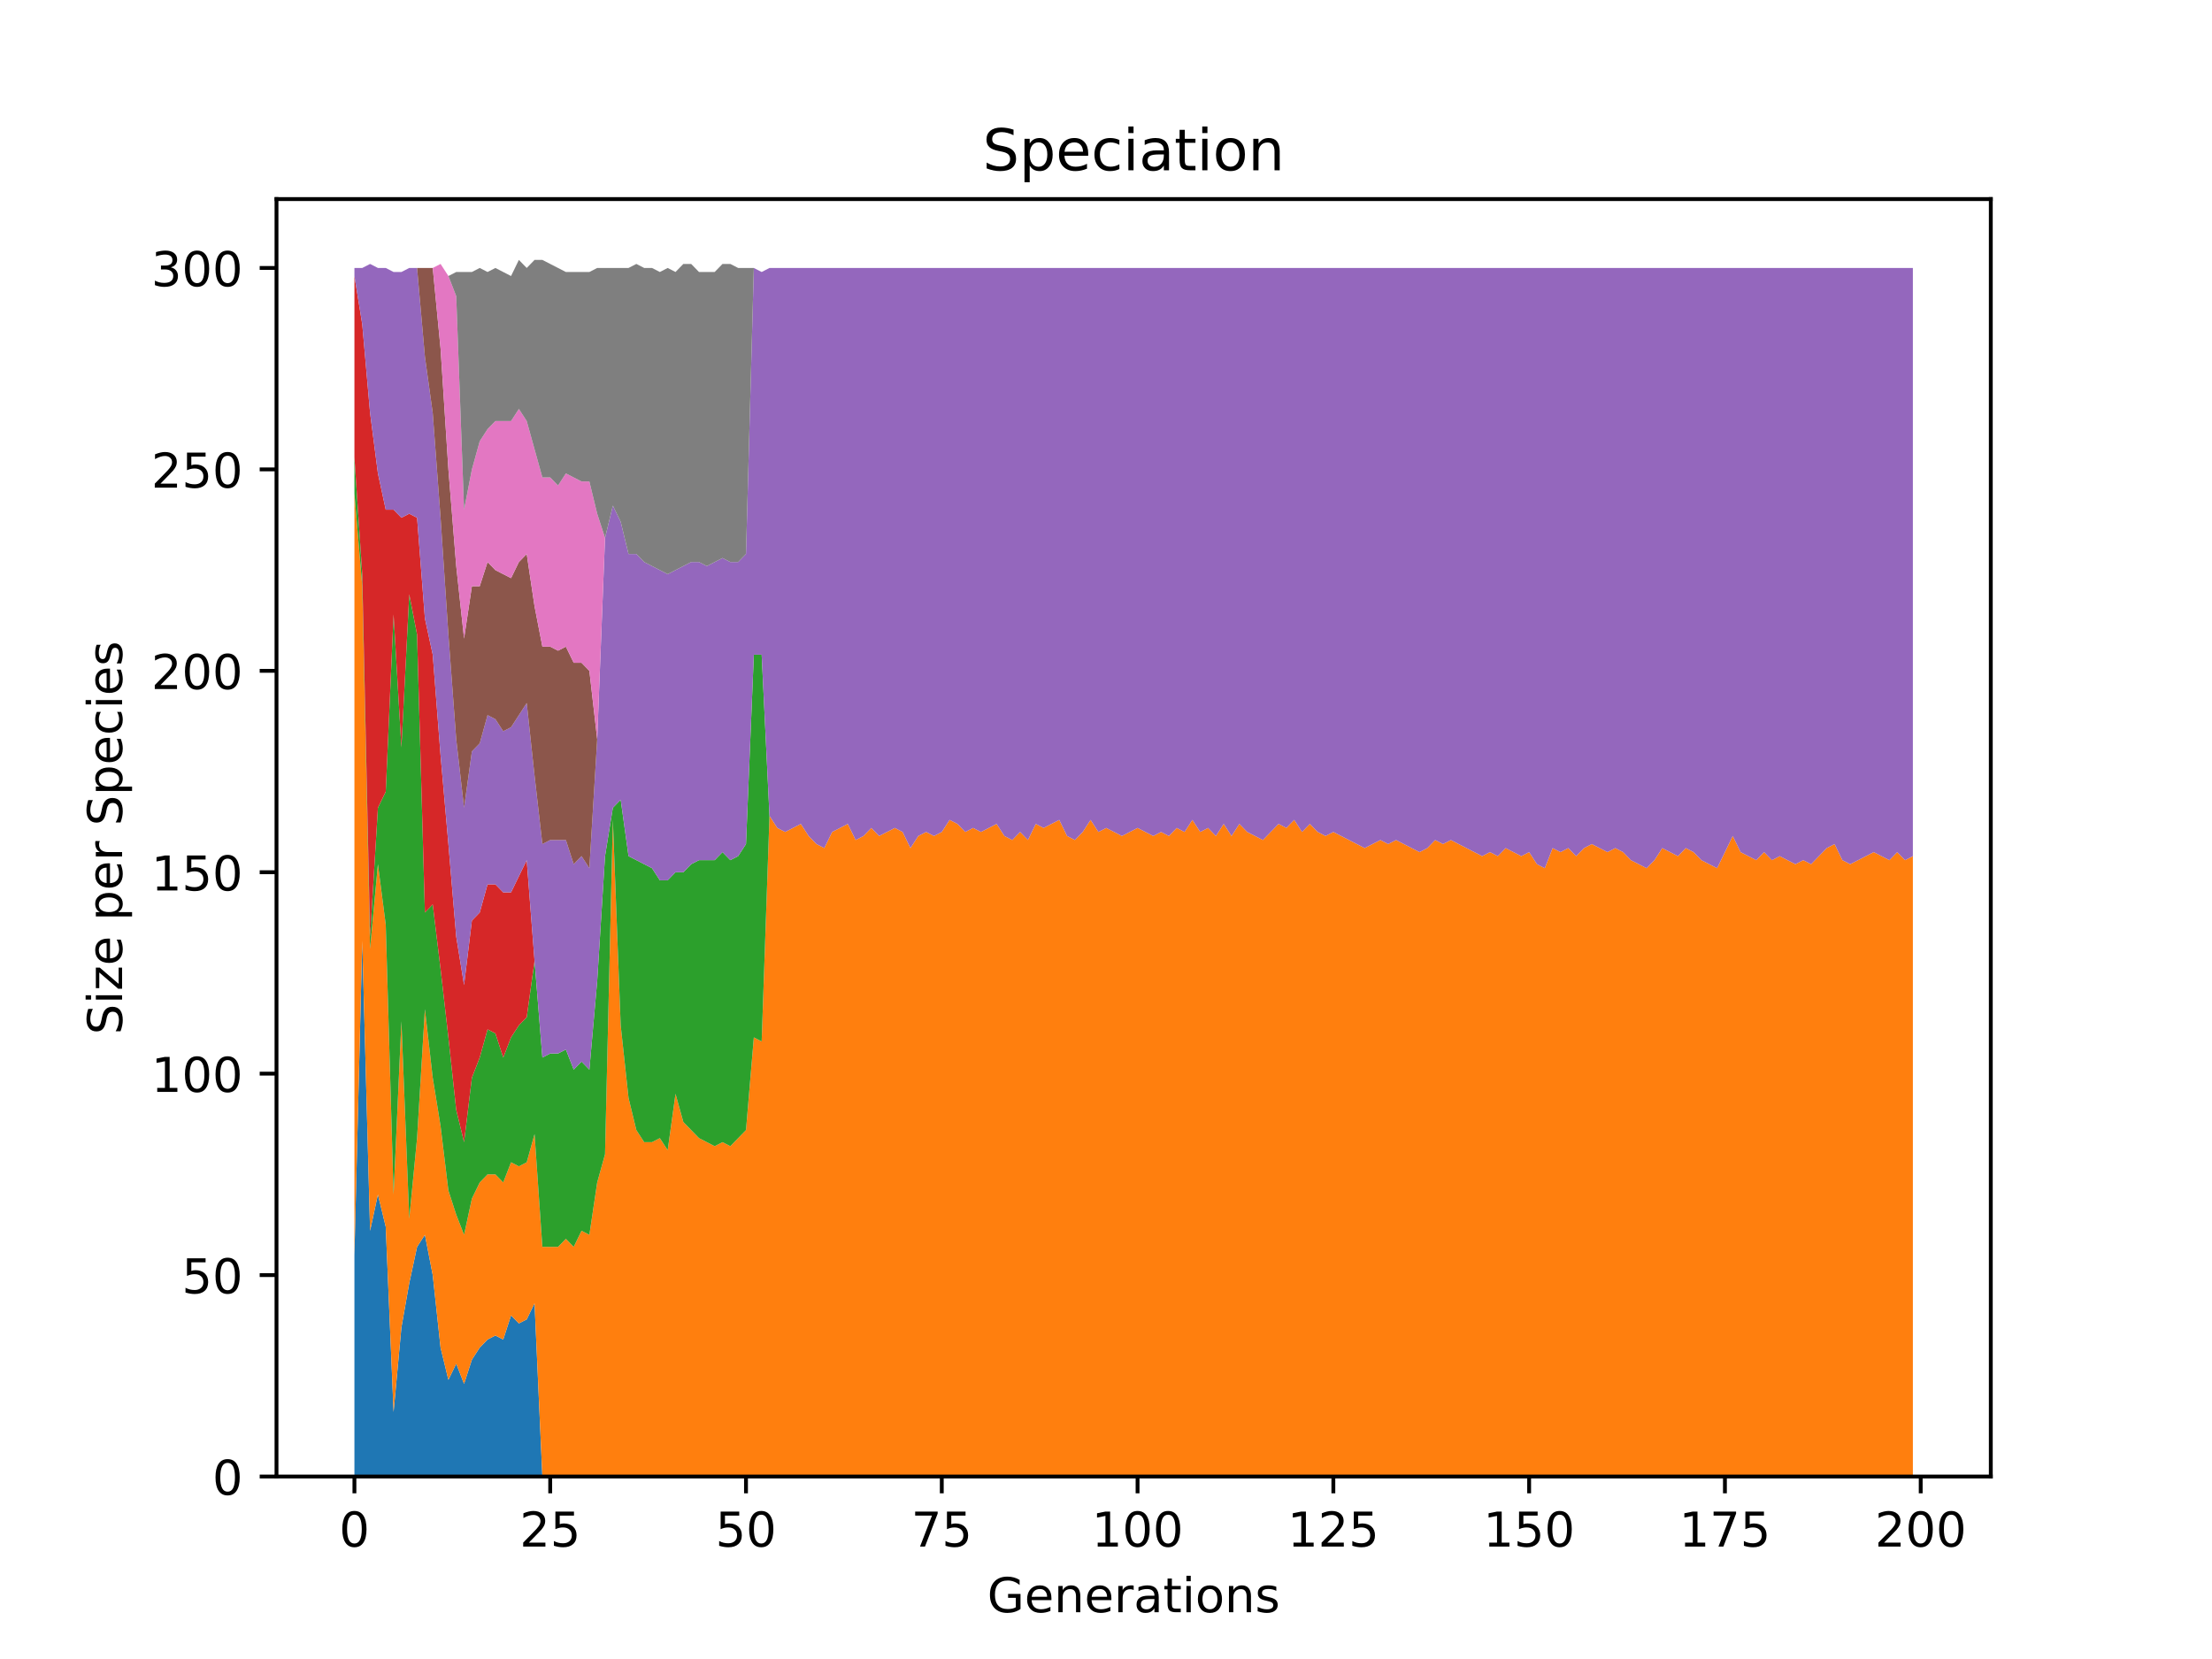 <?xml version="1.0" encoding="utf-8" standalone="no"?>
<!DOCTYPE svg PUBLIC "-//W3C//DTD SVG 1.1//EN"
  "http://www.w3.org/Graphics/SVG/1.1/DTD/svg11.dtd">
<!-- Created with matplotlib (https://matplotlib.org/) -->
<svg height="345.6pt" version="1.1" viewBox="0 0 460.8 345.6" width="460.8pt" xmlns="http://www.w3.org/2000/svg" xmlns:xlink="http://www.w3.org/1999/xlink">
 <defs>
  <style type="text/css">
*{stroke-linecap:butt;stroke-linejoin:round;}
  </style>
 </defs>
 <g id="figure_1">
  <g id="patch_1">
   <path d="M 0 345.6 
L 460.8 345.6 
L 460.8 0 
L 0 0 
z
" style="fill:#ffffff;"/>
  </g>
  <g id="axes_1">
   <g id="patch_2">
    <path d="M 57.6 307.584 
L 414.72 307.584 
L 414.72 41.472 
L 57.6 41.472 
z
" style="fill:#ffffff;"/>
   </g>
   <g id="PolyCollection_1">
    <path clip-path="url(#p745126a5cf)" d="M 73.833 261.428 
L 73.833 307.584 
L 75.464 307.584 
L 77.096 307.584 
L 78.727 307.584 
L 80.358 307.584 
L 81.99 307.584 
L 83.621 307.584 
L 85.253 307.584 
L 86.884 307.584 
L 88.516 307.584 
L 90.147 307.584 
L 91.778 307.584 
L 93.41 307.584 
L 95.041 307.584 
L 96.673 307.584 
L 98.304 307.584 
L 99.936 307.584 
L 101.567 307.584 
L 103.198 307.584 
L 104.83 307.584 
L 106.461 307.584 
L 108.093 307.584 
L 109.724 307.584 
L 111.356 307.584 
L 112.987 307.584 
L 114.618 307.584 
L 116.25 307.584 
L 117.881 307.584 
L 119.513 307.584 
L 121.144 307.584 
L 122.776 307.584 
L 124.407 307.584 
L 126.038 307.584 
L 127.67 307.584 
L 129.301 307.584 
L 130.933 307.584 
L 132.564 307.584 
L 134.196 307.584 
L 135.827 307.584 
L 137.458 307.584 
L 139.09 307.584 
L 140.721 307.584 
L 142.353 307.584 
L 143.984 307.584 
L 145.616 307.584 
L 147.247 307.584 
L 148.879 307.584 
L 150.51 307.584 
L 152.141 307.584 
L 153.773 307.584 
L 155.404 307.584 
L 157.036 307.584 
L 158.667 307.584 
L 160.299 307.584 
L 161.93 307.584 
L 163.561 307.584 
L 165.193 307.584 
L 166.824 307.584 
L 168.456 307.584 
L 170.087 307.584 
L 171.719 307.584 
L 173.35 307.584 
L 174.981 307.584 
L 176.613 307.584 
L 178.244 307.584 
L 179.876 307.584 
L 181.507 307.584 
L 183.139 307.584 
L 184.77 307.584 
L 186.401 307.584 
L 188.033 307.584 
L 189.664 307.584 
L 191.296 307.584 
L 192.927 307.584 
L 194.559 307.584 
L 196.19 307.584 
L 197.821 307.584 
L 199.453 307.584 
L 201.084 307.584 
L 202.716 307.584 
L 204.347 307.584 
L 205.979 307.584 
L 207.61 307.584 
L 209.241 307.584 
L 210.873 307.584 
L 212.504 307.584 
L 214.136 307.584 
L 215.767 307.584 
L 217.399 307.584 
L 219.03 307.584 
L 220.661 307.584 
L 222.293 307.584 
L 223.924 307.584 
L 225.556 307.584 
L 227.187 307.584 
L 228.819 307.584 
L 230.45 307.584 
L 232.081 307.584 
L 233.713 307.584 
L 235.344 307.584 
L 236.976 307.584 
L 238.607 307.584 
L 240.239 307.584 
L 241.87 307.584 
L 243.501 307.584 
L 245.133 307.584 
L 246.764 307.584 
L 248.396 307.584 
L 250.027 307.584 
L 251.659 307.584 
L 253.29 307.584 
L 254.921 307.584 
L 256.553 307.584 
L 258.184 307.584 
L 259.816 307.584 
L 261.447 307.584 
L 263.079 307.584 
L 264.71 307.584 
L 266.341 307.584 
L 267.973 307.584 
L 269.604 307.584 
L 271.236 307.584 
L 272.867 307.584 
L 274.499 307.584 
L 276.13 307.584 
L 277.761 307.584 
L 279.393 307.584 
L 281.024 307.584 
L 282.656 307.584 
L 284.287 307.584 
L 285.919 307.584 
L 287.55 307.584 
L 289.181 307.584 
L 290.813 307.584 
L 292.444 307.584 
L 294.076 307.584 
L 295.707 307.584 
L 297.339 307.584 
L 298.97 307.584 
L 300.601 307.584 
L 302.233 307.584 
L 303.864 307.584 
L 305.496 307.584 
L 307.127 307.584 
L 308.759 307.584 
L 310.39 307.584 
L 312.021 307.584 
L 313.653 307.584 
L 315.284 307.584 
L 316.916 307.584 
L 318.547 307.584 
L 320.179 307.584 
L 321.81 307.584 
L 323.441 307.584 
L 325.073 307.584 
L 326.704 307.584 
L 328.336 307.584 
L 329.967 307.584 
L 331.599 307.584 
L 333.23 307.584 
L 334.862 307.584 
L 336.493 307.584 
L 338.124 307.584 
L 339.756 307.584 
L 341.387 307.584 
L 343.019 307.584 
L 344.65 307.584 
L 346.282 307.584 
L 347.913 307.584 
L 349.544 307.584 
L 351.176 307.584 
L 352.807 307.584 
L 354.439 307.584 
L 356.07 307.584 
L 357.702 307.584 
L 359.333 307.584 
L 360.964 307.584 
L 362.596 307.584 
L 364.227 307.584 
L 365.859 307.584 
L 367.49 307.584 
L 369.122 307.584 
L 370.753 307.584 
L 372.384 307.584 
L 374.016 307.584 
L 375.647 307.584 
L 377.279 307.584 
L 378.91 307.584 
L 380.542 307.584 
L 382.173 307.584 
L 383.804 307.584 
L 385.436 307.584 
L 387.067 307.584 
L 388.699 307.584 
L 390.33 307.584 
L 391.962 307.584 
L 393.593 307.584 
L 395.224 307.584 
L 396.856 307.584 
L 398.487 307.584 
L 398.487 307.584 
L 398.487 307.584 
L 396.856 307.584 
L 395.224 307.584 
L 393.593 307.584 
L 391.962 307.584 
L 390.33 307.584 
L 388.699 307.584 
L 387.067 307.584 
L 385.436 307.584 
L 383.804 307.584 
L 382.173 307.584 
L 380.542 307.584 
L 378.91 307.584 
L 377.279 307.584 
L 375.647 307.584 
L 374.016 307.584 
L 372.384 307.584 
L 370.753 307.584 
L 369.122 307.584 
L 367.49 307.584 
L 365.859 307.584 
L 364.227 307.584 
L 362.596 307.584 
L 360.964 307.584 
L 359.333 307.584 
L 357.702 307.584 
L 356.07 307.584 
L 354.439 307.584 
L 352.807 307.584 
L 351.176 307.584 
L 349.544 307.584 
L 347.913 307.584 
L 346.282 307.584 
L 344.65 307.584 
L 343.019 307.584 
L 341.387 307.584 
L 339.756 307.584 
L 338.124 307.584 
L 336.493 307.584 
L 334.862 307.584 
L 333.23 307.584 
L 331.599 307.584 
L 329.967 307.584 
L 328.336 307.584 
L 326.704 307.584 
L 325.073 307.584 
L 323.441 307.584 
L 321.81 307.584 
L 320.179 307.584 
L 318.547 307.584 
L 316.916 307.584 
L 315.284 307.584 
L 313.653 307.584 
L 312.021 307.584 
L 310.39 307.584 
L 308.759 307.584 
L 307.127 307.584 
L 305.496 307.584 
L 303.864 307.584 
L 302.233 307.584 
L 300.601 307.584 
L 298.97 307.584 
L 297.339 307.584 
L 295.707 307.584 
L 294.076 307.584 
L 292.444 307.584 
L 290.813 307.584 
L 289.181 307.584 
L 287.55 307.584 
L 285.919 307.584 
L 284.287 307.584 
L 282.656 307.584 
L 281.024 307.584 
L 279.393 307.584 
L 277.761 307.584 
L 276.13 307.584 
L 274.499 307.584 
L 272.867 307.584 
L 271.236 307.584 
L 269.604 307.584 
L 267.973 307.584 
L 266.341 307.584 
L 264.71 307.584 
L 263.079 307.584 
L 261.447 307.584 
L 259.816 307.584 
L 258.184 307.584 
L 256.553 307.584 
L 254.921 307.584 
L 253.29 307.584 
L 251.659 307.584 
L 250.027 307.584 
L 248.396 307.584 
L 246.764 307.584 
L 245.133 307.584 
L 243.501 307.584 
L 241.87 307.584 
L 240.239 307.584 
L 238.607 307.584 
L 236.976 307.584 
L 235.344 307.584 
L 233.713 307.584 
L 232.081 307.584 
L 230.45 307.584 
L 228.819 307.584 
L 227.187 307.584 
L 225.556 307.584 
L 223.924 307.584 
L 222.293 307.584 
L 220.661 307.584 
L 219.03 307.584 
L 217.399 307.584 
L 215.767 307.584 
L 214.136 307.584 
L 212.504 307.584 
L 210.873 307.584 
L 209.241 307.584 
L 207.61 307.584 
L 205.979 307.584 
L 204.347 307.584 
L 202.716 307.584 
L 201.084 307.584 
L 199.453 307.584 
L 197.821 307.584 
L 196.19 307.584 
L 194.559 307.584 
L 192.927 307.584 
L 191.296 307.584 
L 189.664 307.584 
L 188.033 307.584 
L 186.401 307.584 
L 184.77 307.584 
L 183.139 307.584 
L 181.507 307.584 
L 179.876 307.584 
L 178.244 307.584 
L 176.613 307.584 
L 174.981 307.584 
L 173.35 307.584 
L 171.719 307.584 
L 170.087 307.584 
L 168.456 307.584 
L 166.824 307.584 
L 165.193 307.584 
L 163.561 307.584 
L 161.93 307.584 
L 160.299 307.584 
L 158.667 307.584 
L 157.036 307.584 
L 155.404 307.584 
L 153.773 307.584 
L 152.141 307.584 
L 150.51 307.584 
L 148.879 307.584 
L 147.247 307.584 
L 145.616 307.584 
L 143.984 307.584 
L 142.353 307.584 
L 140.721 307.584 
L 139.09 307.584 
L 137.458 307.584 
L 135.827 307.584 
L 134.196 307.584 
L 132.564 307.584 
L 130.933 307.584 
L 129.301 307.584 
L 127.67 307.584 
L 126.038 307.584 
L 124.407 307.584 
L 122.776 307.584 
L 121.144 307.584 
L 119.513 307.584 
L 117.881 307.584 
L 116.25 307.584 
L 114.618 307.584 
L 112.987 307.584 
L 111.356 271.498 
L 109.724 274.855 
L 108.093 275.694 
L 106.461 274.016 
L 104.83 279.051 
L 103.198 278.212 
L 101.567 279.051 
L 99.936 280.729 
L 98.304 283.247 
L 96.673 288.282 
L 95.041 284.086 
L 93.41 287.443 
L 91.778 280.729 
L 90.147 265.624 
L 88.516 257.232 
L 86.884 259.749 
L 85.253 267.302 
L 83.621 276.533 
L 81.99 294.157 
L 80.358 255.553 
L 78.727 248.84 
L 77.096 256.392 
L 75.464 195.97 
L 73.833 261.428 
z
" style="fill:#1f77b4;"/>
   </g>
   <g id="PolyCollection_2">
    <path clip-path="url(#p745126a5cf)" d="M 73.833 102.818 
L 73.833 261.428 
L 75.464 195.97 
L 77.096 256.392 
L 78.727 248.84 
L 80.358 255.553 
L 81.99 294.157 
L 83.621 276.533 
L 85.253 267.302 
L 86.884 259.749 
L 88.516 257.232 
L 90.147 265.624 
L 91.778 280.729 
L 93.41 287.443 
L 95.041 284.086 
L 96.673 288.282 
L 98.304 283.247 
L 99.936 280.729 
L 101.567 279.051 
L 103.198 278.212 
L 104.83 279.051 
L 106.461 274.016 
L 108.093 275.694 
L 109.724 274.855 
L 111.356 271.498 
L 112.987 307.584 
L 114.618 307.584 
L 116.25 307.584 
L 117.881 307.584 
L 119.513 307.584 
L 121.144 307.584 
L 122.776 307.584 
L 124.407 307.584 
L 126.038 307.584 
L 127.67 307.584 
L 129.301 307.584 
L 130.933 307.584 
L 132.564 307.584 
L 134.196 307.584 
L 135.827 307.584 
L 137.458 307.584 
L 139.09 307.584 
L 140.721 307.584 
L 142.353 307.584 
L 143.984 307.584 
L 145.616 307.584 
L 147.247 307.584 
L 148.879 307.584 
L 150.51 307.584 
L 152.141 307.584 
L 153.773 307.584 
L 155.404 307.584 
L 157.036 307.584 
L 158.667 307.584 
L 160.299 307.584 
L 161.93 307.584 
L 163.561 307.584 
L 165.193 307.584 
L 166.824 307.584 
L 168.456 307.584 
L 170.087 307.584 
L 171.719 307.584 
L 173.35 307.584 
L 174.981 307.584 
L 176.613 307.584 
L 178.244 307.584 
L 179.876 307.584 
L 181.507 307.584 
L 183.139 307.584 
L 184.77 307.584 
L 186.401 307.584 
L 188.033 307.584 
L 189.664 307.584 
L 191.296 307.584 
L 192.927 307.584 
L 194.559 307.584 
L 196.19 307.584 
L 197.821 307.584 
L 199.453 307.584 
L 201.084 307.584 
L 202.716 307.584 
L 204.347 307.584 
L 205.979 307.584 
L 207.61 307.584 
L 209.241 307.584 
L 210.873 307.584 
L 212.504 307.584 
L 214.136 307.584 
L 215.767 307.584 
L 217.399 307.584 
L 219.03 307.584 
L 220.661 307.584 
L 222.293 307.584 
L 223.924 307.584 
L 225.556 307.584 
L 227.187 307.584 
L 228.819 307.584 
L 230.45 307.584 
L 232.081 307.584 
L 233.713 307.584 
L 235.344 307.584 
L 236.976 307.584 
L 238.607 307.584 
L 240.239 307.584 
L 241.87 307.584 
L 243.501 307.584 
L 245.133 307.584 
L 246.764 307.584 
L 248.396 307.584 
L 250.027 307.584 
L 251.659 307.584 
L 253.29 307.584 
L 254.921 307.584 
L 256.553 307.584 
L 258.184 307.584 
L 259.816 307.584 
L 261.447 307.584 
L 263.079 307.584 
L 264.71 307.584 
L 266.341 307.584 
L 267.973 307.584 
L 269.604 307.584 
L 271.236 307.584 
L 272.867 307.584 
L 274.499 307.584 
L 276.13 307.584 
L 277.761 307.584 
L 279.393 307.584 
L 281.024 307.584 
L 282.656 307.584 
L 284.287 307.584 
L 285.919 307.584 
L 287.55 307.584 
L 289.181 307.584 
L 290.813 307.584 
L 292.444 307.584 
L 294.076 307.584 
L 295.707 307.584 
L 297.339 307.584 
L 298.97 307.584 
L 300.601 307.584 
L 302.233 307.584 
L 303.864 307.584 
L 305.496 307.584 
L 307.127 307.584 
L 308.759 307.584 
L 310.39 307.584 
L 312.021 307.584 
L 313.653 307.584 
L 315.284 307.584 
L 316.916 307.584 
L 318.547 307.584 
L 320.179 307.584 
L 321.81 307.584 
L 323.441 307.584 
L 325.073 307.584 
L 326.704 307.584 
L 328.336 307.584 
L 329.967 307.584 
L 331.599 307.584 
L 333.23 307.584 
L 334.862 307.584 
L 336.493 307.584 
L 338.124 307.584 
L 339.756 307.584 
L 341.387 307.584 
L 343.019 307.584 
L 344.65 307.584 
L 346.282 307.584 
L 347.913 307.584 
L 349.544 307.584 
L 351.176 307.584 
L 352.807 307.584 
L 354.439 307.584 
L 356.07 307.584 
L 357.702 307.584 
L 359.333 307.584 
L 360.964 307.584 
L 362.596 307.584 
L 364.227 307.584 
L 365.859 307.584 
L 367.49 307.584 
L 369.122 307.584 
L 370.753 307.584 
L 372.384 307.584 
L 374.016 307.584 
L 375.647 307.584 
L 377.279 307.584 
L 378.91 307.584 
L 380.542 307.584 
L 382.173 307.584 
L 383.804 307.584 
L 385.436 307.584 
L 387.067 307.584 
L 388.699 307.584 
L 390.33 307.584 
L 391.962 307.584 
L 393.593 307.584 
L 395.224 307.584 
L 396.856 307.584 
L 398.487 307.584 
L 398.487 178.346 
L 398.487 178.346 
L 396.856 179.186 
L 395.224 177.507 
L 393.593 179.186 
L 391.962 178.346 
L 390.33 177.507 
L 388.699 178.346 
L 387.067 179.186 
L 385.436 180.025 
L 383.804 179.186 
L 382.173 175.829 
L 380.542 176.668 
L 378.91 178.346 
L 377.279 180.025 
L 375.647 179.186 
L 374.016 180.025 
L 372.384 179.186 
L 370.753 178.346 
L 369.122 179.186 
L 367.49 177.507 
L 365.859 179.186 
L 364.227 178.346 
L 362.596 177.507 
L 360.964 174.15 
L 359.333 177.507 
L 357.702 180.864 
L 356.07 180.025 
L 354.439 179.186 
L 352.807 177.507 
L 351.176 176.668 
L 349.544 178.346 
L 347.913 177.507 
L 346.282 176.668 
L 344.65 179.186 
L 343.019 180.864 
L 341.387 180.025 
L 339.756 179.186 
L 338.124 177.507 
L 336.493 176.668 
L 334.862 177.507 
L 333.23 176.668 
L 331.599 175.829 
L 329.967 176.668 
L 328.336 178.346 
L 326.704 176.668 
L 325.073 177.507 
L 323.441 176.668 
L 321.81 180.864 
L 320.179 180.025 
L 318.547 177.507 
L 316.916 178.346 
L 315.284 177.507 
L 313.653 176.668 
L 312.021 178.346 
L 310.39 177.507 
L 308.759 178.346 
L 307.127 177.507 
L 305.496 176.668 
L 303.864 175.829 
L 302.233 174.99 
L 300.601 175.829 
L 298.97 174.99 
L 297.339 176.668 
L 295.707 177.507 
L 294.076 176.668 
L 292.444 175.829 
L 290.813 174.99 
L 289.181 175.829 
L 287.55 174.99 
L 285.919 175.829 
L 284.287 176.668 
L 282.656 175.829 
L 281.024 174.99 
L 279.393 174.15 
L 277.761 173.311 
L 276.13 174.15 
L 274.499 173.311 
L 272.867 171.633 
L 271.236 173.311 
L 269.604 170.794 
L 267.973 172.472 
L 266.341 171.633 
L 264.71 173.311 
L 263.079 174.99 
L 261.447 174.15 
L 259.816 173.311 
L 258.184 171.633 
L 256.553 174.15 
L 254.921 171.633 
L 253.29 174.15 
L 251.659 172.472 
L 250.027 173.311 
L 248.396 170.794 
L 246.764 173.311 
L 245.133 172.472 
L 243.501 174.15 
L 241.87 173.311 
L 240.239 174.15 
L 238.607 173.311 
L 236.976 172.472 
L 235.344 173.311 
L 233.713 174.15 
L 232.081 173.311 
L 230.45 172.472 
L 228.819 173.311 
L 227.187 170.794 
L 225.556 173.311 
L 223.924 174.99 
L 222.293 174.15 
L 220.661 170.794 
L 219.03 171.633 
L 217.399 172.472 
L 215.767 171.633 
L 214.136 174.99 
L 212.504 173.311 
L 210.873 174.99 
L 209.241 174.15 
L 207.61 171.633 
L 205.979 172.472 
L 204.347 173.311 
L 202.716 172.472 
L 201.084 173.311 
L 199.453 171.633 
L 197.821 170.794 
L 196.19 173.311 
L 194.559 174.15 
L 192.927 173.311 
L 191.296 174.15 
L 189.664 176.668 
L 188.033 173.311 
L 186.401 172.472 
L 184.77 173.311 
L 183.139 174.15 
L 181.507 172.472 
L 179.876 174.15 
L 178.244 174.99 
L 176.613 171.633 
L 174.981 172.472 
L 173.35 173.311 
L 171.719 176.668 
L 170.087 175.829 
L 168.456 174.15 
L 166.824 171.633 
L 165.193 172.472 
L 163.561 173.311 
L 161.93 172.472 
L 160.299 169.954 
L 158.667 216.95 
L 157.036 216.111 
L 155.404 235.412 
L 153.773 237.091 
L 152.141 238.769 
L 150.51 237.93 
L 148.879 238.769 
L 147.247 237.93 
L 145.616 237.091 
L 143.984 235.412 
L 142.353 233.734 
L 140.721 227.859 
L 139.09 239.608 
L 137.458 237.091 
L 135.827 237.93 
L 134.196 237.93 
L 132.564 235.412 
L 130.933 228.699 
L 129.301 213.593 
L 127.67 170.794 
L 126.038 240.448 
L 124.407 246.322 
L 122.776 257.232 
L 121.144 256.392 
L 119.513 259.749 
L 117.881 258.071 
L 116.25 259.749 
L 114.618 259.749 
L 112.987 259.749 
L 111.356 236.252 
L 109.724 242.126 
L 108.093 242.965 
L 106.461 242.126 
L 104.83 246.322 
L 103.198 244.644 
L 101.567 244.644 
L 99.936 246.322 
L 98.304 249.679 
L 96.673 257.232 
L 95.041 253.036 
L 93.41 248 
L 91.778 234.573 
L 90.147 224.503 
L 88.516 210.236 
L 86.884 237.091 
L 85.253 253.875 
L 83.621 212.754 
L 81.99 248.84 
L 80.358 192.613 
L 78.727 180.025 
L 77.096 197.648 
L 75.464 122.12 
L 73.833 102.818 
z
" style="fill:#ff7f0e;"/>
   </g>
   <g id="PolyCollection_3">
    <path clip-path="url(#p745126a5cf)" d="M 73.833 95.265 
L 73.833 102.818 
L 75.464 122.12 
L 77.096 197.648 
L 78.727 180.025 
L 80.358 192.613 
L 81.99 248.84 
L 83.621 212.754 
L 85.253 253.875 
L 86.884 237.091 
L 88.516 210.236 
L 90.147 224.503 
L 91.778 234.573 
L 93.41 248 
L 95.041 253.036 
L 96.673 257.232 
L 98.304 249.679 
L 99.936 246.322 
L 101.567 244.644 
L 103.198 244.644 
L 104.83 246.322 
L 106.461 242.126 
L 108.093 242.965 
L 109.724 242.126 
L 111.356 236.252 
L 112.987 259.749 
L 114.618 259.749 
L 116.25 259.749 
L 117.881 258.071 
L 119.513 259.749 
L 121.144 256.392 
L 122.776 257.232 
L 124.407 246.322 
L 126.038 240.448 
L 127.67 170.794 
L 129.301 213.593 
L 130.933 228.699 
L 132.564 235.412 
L 134.196 237.93 
L 135.827 237.93 
L 137.458 237.091 
L 139.09 239.608 
L 140.721 227.859 
L 142.353 233.734 
L 143.984 235.412 
L 145.616 237.091 
L 147.247 237.93 
L 148.879 238.769 
L 150.51 237.93 
L 152.141 238.769 
L 153.773 237.091 
L 155.404 235.412 
L 157.036 216.111 
L 158.667 216.95 
L 160.299 169.954 
L 161.93 172.472 
L 163.561 173.311 
L 165.193 172.472 
L 166.824 171.633 
L 168.456 174.15 
L 170.087 175.829 
L 171.719 176.668 
L 173.35 173.311 
L 174.981 172.472 
L 176.613 171.633 
L 178.244 174.99 
L 179.876 174.15 
L 181.507 172.472 
L 183.139 174.15 
L 184.77 173.311 
L 186.401 172.472 
L 188.033 173.311 
L 189.664 176.668 
L 191.296 174.15 
L 192.927 173.311 
L 194.559 174.15 
L 196.19 173.311 
L 197.821 170.794 
L 199.453 171.633 
L 201.084 173.311 
L 202.716 172.472 
L 204.347 173.311 
L 205.979 172.472 
L 207.61 171.633 
L 209.241 174.15 
L 210.873 174.99 
L 212.504 173.311 
L 214.136 174.99 
L 215.767 171.633 
L 217.399 172.472 
L 219.03 171.633 
L 220.661 170.794 
L 222.293 174.15 
L 223.924 174.99 
L 225.556 173.311 
L 227.187 170.794 
L 228.819 173.311 
L 230.45 172.472 
L 232.081 173.311 
L 233.713 174.15 
L 235.344 173.311 
L 236.976 172.472 
L 238.607 173.311 
L 240.239 174.15 
L 241.87 173.311 
L 243.501 174.15 
L 245.133 172.472 
L 246.764 173.311 
L 248.396 170.794 
L 250.027 173.311 
L 251.659 172.472 
L 253.29 174.15 
L 254.921 171.633 
L 256.553 174.15 
L 258.184 171.633 
L 259.816 173.311 
L 261.447 174.15 
L 263.079 174.99 
L 264.71 173.311 
L 266.341 171.633 
L 267.973 172.472 
L 269.604 170.794 
L 271.236 173.311 
L 272.867 171.633 
L 274.499 173.311 
L 276.13 174.15 
L 277.761 173.311 
L 279.393 174.15 
L 281.024 174.99 
L 282.656 175.829 
L 284.287 176.668 
L 285.919 175.829 
L 287.55 174.99 
L 289.181 175.829 
L 290.813 174.99 
L 292.444 175.829 
L 294.076 176.668 
L 295.707 177.507 
L 297.339 176.668 
L 298.97 174.99 
L 300.601 175.829 
L 302.233 174.99 
L 303.864 175.829 
L 305.496 176.668 
L 307.127 177.507 
L 308.759 178.346 
L 310.39 177.507 
L 312.021 178.346 
L 313.653 176.668 
L 315.284 177.507 
L 316.916 178.346 
L 318.547 177.507 
L 320.179 180.025 
L 321.81 180.864 
L 323.441 176.668 
L 325.073 177.507 
L 326.704 176.668 
L 328.336 178.346 
L 329.967 176.668 
L 331.599 175.829 
L 333.23 176.668 
L 334.862 177.507 
L 336.493 176.668 
L 338.124 177.507 
L 339.756 179.186 
L 341.387 180.025 
L 343.019 180.864 
L 344.65 179.186 
L 346.282 176.668 
L 347.913 177.507 
L 349.544 178.346 
L 351.176 176.668 
L 352.807 177.507 
L 354.439 179.186 
L 356.07 180.025 
L 357.702 180.864 
L 359.333 177.507 
L 360.964 174.15 
L 362.596 177.507 
L 364.227 178.346 
L 365.859 179.186 
L 367.49 177.507 
L 369.122 179.186 
L 370.753 178.346 
L 372.384 179.186 
L 374.016 180.025 
L 375.647 179.186 
L 377.279 180.025 
L 378.91 178.346 
L 380.542 176.668 
L 382.173 175.829 
L 383.804 179.186 
L 385.436 180.025 
L 387.067 179.186 
L 388.699 178.346 
L 390.33 177.507 
L 391.962 178.346 
L 393.593 179.186 
L 395.224 177.507 
L 396.856 179.186 
L 398.487 178.346 
L 398.487 178.346 
L 398.487 178.346 
L 396.856 179.186 
L 395.224 177.507 
L 393.593 179.186 
L 391.962 178.346 
L 390.33 177.507 
L 388.699 178.346 
L 387.067 179.186 
L 385.436 180.025 
L 383.804 179.186 
L 382.173 175.829 
L 380.542 176.668 
L 378.91 178.346 
L 377.279 180.025 
L 375.647 179.186 
L 374.016 180.025 
L 372.384 179.186 
L 370.753 178.346 
L 369.122 179.186 
L 367.49 177.507 
L 365.859 179.186 
L 364.227 178.346 
L 362.596 177.507 
L 360.964 174.15 
L 359.333 177.507 
L 357.702 180.864 
L 356.07 180.025 
L 354.439 179.186 
L 352.807 177.507 
L 351.176 176.668 
L 349.544 178.346 
L 347.913 177.507 
L 346.282 176.668 
L 344.65 179.186 
L 343.019 180.864 
L 341.387 180.025 
L 339.756 179.186 
L 338.124 177.507 
L 336.493 176.668 
L 334.862 177.507 
L 333.23 176.668 
L 331.599 175.829 
L 329.967 176.668 
L 328.336 178.346 
L 326.704 176.668 
L 325.073 177.507 
L 323.441 176.668 
L 321.81 180.864 
L 320.179 180.025 
L 318.547 177.507 
L 316.916 178.346 
L 315.284 177.507 
L 313.653 176.668 
L 312.021 178.346 
L 310.39 177.507 
L 308.759 178.346 
L 307.127 177.507 
L 305.496 176.668 
L 303.864 175.829 
L 302.233 174.99 
L 300.601 175.829 
L 298.97 174.99 
L 297.339 176.668 
L 295.707 177.507 
L 294.076 176.668 
L 292.444 175.829 
L 290.813 174.99 
L 289.181 175.829 
L 287.55 174.99 
L 285.919 175.829 
L 284.287 176.668 
L 282.656 175.829 
L 281.024 174.99 
L 279.393 174.15 
L 277.761 173.311 
L 276.13 174.15 
L 274.499 173.311 
L 272.867 171.633 
L 271.236 173.311 
L 269.604 170.794 
L 267.973 172.472 
L 266.341 171.633 
L 264.71 173.311 
L 263.079 174.99 
L 261.447 174.15 
L 259.816 173.311 
L 258.184 171.633 
L 256.553 174.15 
L 254.921 171.633 
L 253.29 174.15 
L 251.659 172.472 
L 250.027 173.311 
L 248.396 170.794 
L 246.764 173.311 
L 245.133 172.472 
L 243.501 174.15 
L 241.87 173.311 
L 240.239 174.15 
L 238.607 173.311 
L 236.976 172.472 
L 235.344 173.311 
L 233.713 174.15 
L 232.081 173.311 
L 230.45 172.472 
L 228.819 173.311 
L 227.187 170.794 
L 225.556 173.311 
L 223.924 174.99 
L 222.293 174.15 
L 220.661 170.794 
L 219.03 171.633 
L 217.399 172.472 
L 215.767 171.633 
L 214.136 174.99 
L 212.504 173.311 
L 210.873 174.99 
L 209.241 174.15 
L 207.61 171.633 
L 205.979 172.472 
L 204.347 173.311 
L 202.716 172.472 
L 201.084 173.311 
L 199.453 171.633 
L 197.821 170.794 
L 196.19 173.311 
L 194.559 174.15 
L 192.927 173.311 
L 191.296 174.15 
L 189.664 176.668 
L 188.033 173.311 
L 186.401 172.472 
L 184.77 173.311 
L 183.139 174.15 
L 181.507 172.472 
L 179.876 174.15 
L 178.244 174.99 
L 176.613 171.633 
L 174.981 172.472 
L 173.35 173.311 
L 171.719 176.668 
L 170.087 175.829 
L 168.456 174.15 
L 166.824 171.633 
L 165.193 172.472 
L 163.561 173.311 
L 161.93 172.472 
L 160.299 169.954 
L 158.667 136.386 
L 157.036 136.386 
L 155.404 175.829 
L 153.773 178.346 
L 152.141 179.186 
L 150.51 177.507 
L 148.879 179.186 
L 147.247 179.186 
L 145.616 179.186 
L 143.984 180.025 
L 142.353 181.703 
L 140.721 181.703 
L 139.09 183.382 
L 137.458 183.382 
L 135.827 180.864 
L 134.196 180.025 
L 132.564 179.186 
L 130.933 178.346 
L 129.301 166.598 
L 127.67 168.276 
L 126.038 178.346 
L 124.407 204.362 
L 122.776 222.824 
L 121.144 221.146 
L 119.513 222.824 
L 117.881 218.628 
L 116.25 219.467 
L 114.618 219.467 
L 112.987 220.307 
L 111.356 200.166 
L 109.724 211.915 
L 108.093 213.593 
L 106.461 216.111 
L 104.83 220.307 
L 103.198 215.271 
L 101.567 214.432 
L 99.936 220.307 
L 98.304 224.503 
L 96.673 237.93 
L 95.041 231.216 
L 93.41 216.111 
L 91.778 201.844 
L 90.147 188.417 
L 88.516 190.095 
L 86.884 132.19 
L 85.253 123.798 
L 83.621 155.688 
L 81.99 127.994 
L 80.358 164.919 
L 78.727 168.276 
L 77.096 195.13 
L 75.464 119.602 
L 73.833 95.265 
z
" style="fill:#2ca02c;"/>
   </g>
   <g id="PolyCollection_4">
    <path clip-path="url(#p745126a5cf)" d="M 73.833 57.501 
L 73.833 95.265 
L 75.464 119.602 
L 77.096 195.13 
L 78.727 168.276 
L 80.358 164.919 
L 81.99 127.994 
L 83.621 155.688 
L 85.253 123.798 
L 86.884 132.19 
L 88.516 190.095 
L 90.147 188.417 
L 91.778 201.844 
L 93.41 216.111 
L 95.041 231.216 
L 96.673 237.93 
L 98.304 224.503 
L 99.936 220.307 
L 101.567 214.432 
L 103.198 215.271 
L 104.83 220.307 
L 106.461 216.111 
L 108.093 213.593 
L 109.724 211.915 
L 111.356 200.166 
L 112.987 220.307 
L 114.618 219.467 
L 116.25 219.467 
L 117.881 218.628 
L 119.513 222.824 
L 121.144 221.146 
L 122.776 222.824 
L 124.407 204.362 
L 126.038 178.346 
L 127.67 168.276 
L 129.301 166.598 
L 130.933 178.346 
L 132.564 179.186 
L 134.196 180.025 
L 135.827 180.864 
L 137.458 183.382 
L 139.09 183.382 
L 140.721 181.703 
L 142.353 181.703 
L 143.984 180.025 
L 145.616 179.186 
L 147.247 179.186 
L 148.879 179.186 
L 150.51 177.507 
L 152.141 179.186 
L 153.773 178.346 
L 155.404 175.829 
L 157.036 136.386 
L 158.667 136.386 
L 160.299 169.954 
L 161.93 172.472 
L 163.561 173.311 
L 165.193 172.472 
L 166.824 171.633 
L 168.456 174.15 
L 170.087 175.829 
L 171.719 176.668 
L 173.35 173.311 
L 174.981 172.472 
L 176.613 171.633 
L 178.244 174.99 
L 179.876 174.15 
L 181.507 172.472 
L 183.139 174.15 
L 184.77 173.311 
L 186.401 172.472 
L 188.033 173.311 
L 189.664 176.668 
L 191.296 174.15 
L 192.927 173.311 
L 194.559 174.15 
L 196.19 173.311 
L 197.821 170.794 
L 199.453 171.633 
L 201.084 173.311 
L 202.716 172.472 
L 204.347 173.311 
L 205.979 172.472 
L 207.61 171.633 
L 209.241 174.15 
L 210.873 174.99 
L 212.504 173.311 
L 214.136 174.99 
L 215.767 171.633 
L 217.399 172.472 
L 219.03 171.633 
L 220.661 170.794 
L 222.293 174.15 
L 223.924 174.99 
L 225.556 173.311 
L 227.187 170.794 
L 228.819 173.311 
L 230.45 172.472 
L 232.081 173.311 
L 233.713 174.15 
L 235.344 173.311 
L 236.976 172.472 
L 238.607 173.311 
L 240.239 174.15 
L 241.87 173.311 
L 243.501 174.15 
L 245.133 172.472 
L 246.764 173.311 
L 248.396 170.794 
L 250.027 173.311 
L 251.659 172.472 
L 253.29 174.15 
L 254.921 171.633 
L 256.553 174.15 
L 258.184 171.633 
L 259.816 173.311 
L 261.447 174.15 
L 263.079 174.99 
L 264.71 173.311 
L 266.341 171.633 
L 267.973 172.472 
L 269.604 170.794 
L 271.236 173.311 
L 272.867 171.633 
L 274.499 173.311 
L 276.13 174.15 
L 277.761 173.311 
L 279.393 174.15 
L 281.024 174.99 
L 282.656 175.829 
L 284.287 176.668 
L 285.919 175.829 
L 287.55 174.99 
L 289.181 175.829 
L 290.813 174.99 
L 292.444 175.829 
L 294.076 176.668 
L 295.707 177.507 
L 297.339 176.668 
L 298.97 174.99 
L 300.601 175.829 
L 302.233 174.99 
L 303.864 175.829 
L 305.496 176.668 
L 307.127 177.507 
L 308.759 178.346 
L 310.39 177.507 
L 312.021 178.346 
L 313.653 176.668 
L 315.284 177.507 
L 316.916 178.346 
L 318.547 177.507 
L 320.179 180.025 
L 321.81 180.864 
L 323.441 176.668 
L 325.073 177.507 
L 326.704 176.668 
L 328.336 178.346 
L 329.967 176.668 
L 331.599 175.829 
L 333.23 176.668 
L 334.862 177.507 
L 336.493 176.668 
L 338.124 177.507 
L 339.756 179.186 
L 341.387 180.025 
L 343.019 180.864 
L 344.65 179.186 
L 346.282 176.668 
L 347.913 177.507 
L 349.544 178.346 
L 351.176 176.668 
L 352.807 177.507 
L 354.439 179.186 
L 356.07 180.025 
L 357.702 180.864 
L 359.333 177.507 
L 360.964 174.15 
L 362.596 177.507 
L 364.227 178.346 
L 365.859 179.186 
L 367.49 177.507 
L 369.122 179.186 
L 370.753 178.346 
L 372.384 179.186 
L 374.016 180.025 
L 375.647 179.186 
L 377.279 180.025 
L 378.91 178.346 
L 380.542 176.668 
L 382.173 175.829 
L 383.804 179.186 
L 385.436 180.025 
L 387.067 179.186 
L 388.699 178.346 
L 390.33 177.507 
L 391.962 178.346 
L 393.593 179.186 
L 395.224 177.507 
L 396.856 179.186 
L 398.487 178.346 
L 398.487 178.346 
L 398.487 178.346 
L 396.856 179.186 
L 395.224 177.507 
L 393.593 179.186 
L 391.962 178.346 
L 390.33 177.507 
L 388.699 178.346 
L 387.067 179.186 
L 385.436 180.025 
L 383.804 179.186 
L 382.173 175.829 
L 380.542 176.668 
L 378.91 178.346 
L 377.279 180.025 
L 375.647 179.186 
L 374.016 180.025 
L 372.384 179.186 
L 370.753 178.346 
L 369.122 179.186 
L 367.49 177.507 
L 365.859 179.186 
L 364.227 178.346 
L 362.596 177.507 
L 360.964 174.15 
L 359.333 177.507 
L 357.702 180.864 
L 356.07 180.025 
L 354.439 179.186 
L 352.807 177.507 
L 351.176 176.668 
L 349.544 178.346 
L 347.913 177.507 
L 346.282 176.668 
L 344.65 179.186 
L 343.019 180.864 
L 341.387 180.025 
L 339.756 179.186 
L 338.124 177.507 
L 336.493 176.668 
L 334.862 177.507 
L 333.23 176.668 
L 331.599 175.829 
L 329.967 176.668 
L 328.336 178.346 
L 326.704 176.668 
L 325.073 177.507 
L 323.441 176.668 
L 321.81 180.864 
L 320.179 180.025 
L 318.547 177.507 
L 316.916 178.346 
L 315.284 177.507 
L 313.653 176.668 
L 312.021 178.346 
L 310.39 177.507 
L 308.759 178.346 
L 307.127 177.507 
L 305.496 176.668 
L 303.864 175.829 
L 302.233 174.99 
L 300.601 175.829 
L 298.97 174.99 
L 297.339 176.668 
L 295.707 177.507 
L 294.076 176.668 
L 292.444 175.829 
L 290.813 174.99 
L 289.181 175.829 
L 287.55 174.99 
L 285.919 175.829 
L 284.287 176.668 
L 282.656 175.829 
L 281.024 174.99 
L 279.393 174.15 
L 277.761 173.311 
L 276.13 174.15 
L 274.499 173.311 
L 272.867 171.633 
L 271.236 173.311 
L 269.604 170.794 
L 267.973 172.472 
L 266.341 171.633 
L 264.71 173.311 
L 263.079 174.99 
L 261.447 174.15 
L 259.816 173.311 
L 258.184 171.633 
L 256.553 174.15 
L 254.921 171.633 
L 253.29 174.15 
L 251.659 172.472 
L 250.027 173.311 
L 248.396 170.794 
L 246.764 173.311 
L 245.133 172.472 
L 243.501 174.15 
L 241.87 173.311 
L 240.239 174.15 
L 238.607 173.311 
L 236.976 172.472 
L 235.344 173.311 
L 233.713 174.15 
L 232.081 173.311 
L 230.45 172.472 
L 228.819 173.311 
L 227.187 170.794 
L 225.556 173.311 
L 223.924 174.99 
L 222.293 174.15 
L 220.661 170.794 
L 219.03 171.633 
L 217.399 172.472 
L 215.767 171.633 
L 214.136 174.99 
L 212.504 173.311 
L 210.873 174.99 
L 209.241 174.15 
L 207.61 171.633 
L 205.979 172.472 
L 204.347 173.311 
L 202.716 172.472 
L 201.084 173.311 
L 199.453 171.633 
L 197.821 170.794 
L 196.19 173.311 
L 194.559 174.15 
L 192.927 173.311 
L 191.296 174.15 
L 189.664 176.668 
L 188.033 173.311 
L 186.401 172.472 
L 184.77 173.311 
L 183.139 174.15 
L 181.507 172.472 
L 179.876 174.15 
L 178.244 174.99 
L 176.613 171.633 
L 174.981 172.472 
L 173.35 173.311 
L 171.719 176.668 
L 170.087 175.829 
L 168.456 174.15 
L 166.824 171.633 
L 165.193 172.472 
L 163.561 173.311 
L 161.93 172.472 
L 160.299 169.954 
L 158.667 136.386 
L 157.036 136.386 
L 155.404 175.829 
L 153.773 178.346 
L 152.141 179.186 
L 150.51 177.507 
L 148.879 179.186 
L 147.247 179.186 
L 145.616 179.186 
L 143.984 180.025 
L 142.353 181.703 
L 140.721 181.703 
L 139.09 183.382 
L 137.458 183.382 
L 135.827 180.864 
L 134.196 180.025 
L 132.564 179.186 
L 130.933 178.346 
L 129.301 166.598 
L 127.67 168.276 
L 126.038 178.346 
L 124.407 204.362 
L 122.776 222.824 
L 121.144 221.146 
L 119.513 222.824 
L 117.881 218.628 
L 116.25 219.467 
L 114.618 219.467 
L 112.987 220.307 
L 111.356 200.166 
L 109.724 179.186 
L 108.093 182.542 
L 106.461 185.899 
L 104.83 185.899 
L 103.198 184.221 
L 101.567 184.221 
L 99.936 190.095 
L 98.304 191.774 
L 96.673 205.201 
L 95.041 195.13 
L 93.41 175.829 
L 91.778 157.366 
L 90.147 136.386 
L 88.516 128.833 
L 86.884 107.853 
L 85.253 107.014 
L 83.621 107.853 
L 81.99 106.175 
L 80.358 106.175 
L 78.727 98.622 
L 77.096 86.034 
L 75.464 67.571 
L 73.833 57.501 
z
" style="fill:#d62728;"/>
   </g>
   <g id="PolyCollection_5">
    <path clip-path="url(#p745126a5cf)" d="M 73.833 55.822 
L 73.833 57.501 
L 75.464 67.571 
L 77.096 86.034 
L 78.727 98.622 
L 80.358 106.175 
L 81.99 106.175 
L 83.621 107.853 
L 85.253 107.014 
L 86.884 107.853 
L 88.516 128.833 
L 90.147 136.386 
L 91.778 157.366 
L 93.41 175.829 
L 95.041 195.13 
L 96.673 205.201 
L 98.304 191.774 
L 99.936 190.095 
L 101.567 184.221 
L 103.198 184.221 
L 104.83 185.899 
L 106.461 185.899 
L 108.093 182.542 
L 109.724 179.186 
L 111.356 200.166 
L 112.987 220.307 
L 114.618 219.467 
L 116.25 219.467 
L 117.881 218.628 
L 119.513 222.824 
L 121.144 221.146 
L 122.776 222.824 
L 124.407 204.362 
L 126.038 178.346 
L 127.67 168.276 
L 129.301 166.598 
L 130.933 178.346 
L 132.564 179.186 
L 134.196 180.025 
L 135.827 180.864 
L 137.458 183.382 
L 139.09 183.382 
L 140.721 181.703 
L 142.353 181.703 
L 143.984 180.025 
L 145.616 179.186 
L 147.247 179.186 
L 148.879 179.186 
L 150.51 177.507 
L 152.141 179.186 
L 153.773 178.346 
L 155.404 175.829 
L 157.036 136.386 
L 158.667 136.386 
L 160.299 169.954 
L 161.93 172.472 
L 163.561 173.311 
L 165.193 172.472 
L 166.824 171.633 
L 168.456 174.15 
L 170.087 175.829 
L 171.719 176.668 
L 173.35 173.311 
L 174.981 172.472 
L 176.613 171.633 
L 178.244 174.99 
L 179.876 174.15 
L 181.507 172.472 
L 183.139 174.15 
L 184.77 173.311 
L 186.401 172.472 
L 188.033 173.311 
L 189.664 176.668 
L 191.296 174.15 
L 192.927 173.311 
L 194.559 174.15 
L 196.19 173.311 
L 197.821 170.794 
L 199.453 171.633 
L 201.084 173.311 
L 202.716 172.472 
L 204.347 173.311 
L 205.979 172.472 
L 207.61 171.633 
L 209.241 174.15 
L 210.873 174.99 
L 212.504 173.311 
L 214.136 174.99 
L 215.767 171.633 
L 217.399 172.472 
L 219.03 171.633 
L 220.661 170.794 
L 222.293 174.15 
L 223.924 174.99 
L 225.556 173.311 
L 227.187 170.794 
L 228.819 173.311 
L 230.45 172.472 
L 232.081 173.311 
L 233.713 174.15 
L 235.344 173.311 
L 236.976 172.472 
L 238.607 173.311 
L 240.239 174.15 
L 241.87 173.311 
L 243.501 174.15 
L 245.133 172.472 
L 246.764 173.311 
L 248.396 170.794 
L 250.027 173.311 
L 251.659 172.472 
L 253.29 174.15 
L 254.921 171.633 
L 256.553 174.15 
L 258.184 171.633 
L 259.816 173.311 
L 261.447 174.15 
L 263.079 174.99 
L 264.71 173.311 
L 266.341 171.633 
L 267.973 172.472 
L 269.604 170.794 
L 271.236 173.311 
L 272.867 171.633 
L 274.499 173.311 
L 276.13 174.15 
L 277.761 173.311 
L 279.393 174.15 
L 281.024 174.99 
L 282.656 175.829 
L 284.287 176.668 
L 285.919 175.829 
L 287.55 174.99 
L 289.181 175.829 
L 290.813 174.99 
L 292.444 175.829 
L 294.076 176.668 
L 295.707 177.507 
L 297.339 176.668 
L 298.97 174.99 
L 300.601 175.829 
L 302.233 174.99 
L 303.864 175.829 
L 305.496 176.668 
L 307.127 177.507 
L 308.759 178.346 
L 310.39 177.507 
L 312.021 178.346 
L 313.653 176.668 
L 315.284 177.507 
L 316.916 178.346 
L 318.547 177.507 
L 320.179 180.025 
L 321.81 180.864 
L 323.441 176.668 
L 325.073 177.507 
L 326.704 176.668 
L 328.336 178.346 
L 329.967 176.668 
L 331.599 175.829 
L 333.23 176.668 
L 334.862 177.507 
L 336.493 176.668 
L 338.124 177.507 
L 339.756 179.186 
L 341.387 180.025 
L 343.019 180.864 
L 344.65 179.186 
L 346.282 176.668 
L 347.913 177.507 
L 349.544 178.346 
L 351.176 176.668 
L 352.807 177.507 
L 354.439 179.186 
L 356.07 180.025 
L 357.702 180.864 
L 359.333 177.507 
L 360.964 174.15 
L 362.596 177.507 
L 364.227 178.346 
L 365.859 179.186 
L 367.49 177.507 
L 369.122 179.186 
L 370.753 178.346 
L 372.384 179.186 
L 374.016 180.025 
L 375.647 179.186 
L 377.279 180.025 
L 378.91 178.346 
L 380.542 176.668 
L 382.173 175.829 
L 383.804 179.186 
L 385.436 180.025 
L 387.067 179.186 
L 388.699 178.346 
L 390.33 177.507 
L 391.962 178.346 
L 393.593 179.186 
L 395.224 177.507 
L 396.856 179.186 
L 398.487 178.346 
L 398.487 55.822 
L 398.487 55.822 
L 396.856 55.822 
L 395.224 55.822 
L 393.593 55.822 
L 391.962 55.822 
L 390.33 55.822 
L 388.699 55.822 
L 387.067 55.822 
L 385.436 55.822 
L 383.804 55.822 
L 382.173 55.822 
L 380.542 55.822 
L 378.91 55.822 
L 377.279 55.822 
L 375.647 55.822 
L 374.016 55.822 
L 372.384 55.822 
L 370.753 55.822 
L 369.122 55.822 
L 367.49 55.822 
L 365.859 55.822 
L 364.227 55.822 
L 362.596 55.822 
L 360.964 55.822 
L 359.333 55.822 
L 357.702 55.822 
L 356.07 55.822 
L 354.439 55.822 
L 352.807 55.822 
L 351.176 55.822 
L 349.544 55.822 
L 347.913 55.822 
L 346.282 55.822 
L 344.65 55.822 
L 343.019 55.822 
L 341.387 55.822 
L 339.756 55.822 
L 338.124 55.822 
L 336.493 55.822 
L 334.862 55.822 
L 333.23 55.822 
L 331.599 55.822 
L 329.967 55.822 
L 328.336 55.822 
L 326.704 55.822 
L 325.073 55.822 
L 323.441 55.822 
L 321.81 55.822 
L 320.179 55.822 
L 318.547 55.822 
L 316.916 55.822 
L 315.284 55.822 
L 313.653 55.822 
L 312.021 55.822 
L 310.39 55.822 
L 308.759 55.822 
L 307.127 55.822 
L 305.496 55.822 
L 303.864 55.822 
L 302.233 55.822 
L 300.601 55.822 
L 298.97 55.822 
L 297.339 55.822 
L 295.707 55.822 
L 294.076 55.822 
L 292.444 55.822 
L 290.813 55.822 
L 289.181 55.822 
L 287.55 55.822 
L 285.919 55.822 
L 284.287 55.822 
L 282.656 55.822 
L 281.024 55.822 
L 279.393 55.822 
L 277.761 55.822 
L 276.13 55.822 
L 274.499 55.822 
L 272.867 55.822 
L 271.236 55.822 
L 269.604 55.822 
L 267.973 55.822 
L 266.341 55.822 
L 264.71 55.822 
L 263.079 55.822 
L 261.447 55.822 
L 259.816 55.822 
L 258.184 55.822 
L 256.553 55.822 
L 254.921 55.822 
L 253.29 55.822 
L 251.659 55.822 
L 250.027 55.822 
L 248.396 55.822 
L 246.764 55.822 
L 245.133 55.822 
L 243.501 55.822 
L 241.87 55.822 
L 240.239 55.822 
L 238.607 55.822 
L 236.976 55.822 
L 235.344 55.822 
L 233.713 55.822 
L 232.081 55.822 
L 230.45 55.822 
L 228.819 55.822 
L 227.187 55.822 
L 225.556 55.822 
L 223.924 55.822 
L 222.293 55.822 
L 220.661 55.822 
L 219.03 55.822 
L 217.399 55.822 
L 215.767 55.822 
L 214.136 55.822 
L 212.504 55.822 
L 210.873 55.822 
L 209.241 55.822 
L 207.61 55.822 
L 205.979 55.822 
L 204.347 55.822 
L 202.716 55.822 
L 201.084 55.822 
L 199.453 55.822 
L 197.821 55.822 
L 196.19 55.822 
L 194.559 55.822 
L 192.927 55.822 
L 191.296 55.822 
L 189.664 55.822 
L 188.033 55.822 
L 186.401 55.822 
L 184.77 55.822 
L 183.139 55.822 
L 181.507 55.822 
L 179.876 55.822 
L 178.244 55.822 
L 176.613 55.822 
L 174.981 55.822 
L 173.35 55.822 
L 171.719 55.822 
L 170.087 55.822 
L 168.456 55.822 
L 166.824 55.822 
L 165.193 55.822 
L 163.561 55.822 
L 161.93 55.822 
L 160.299 55.822 
L 158.667 56.662 
L 157.036 55.822 
L 155.404 115.406 
L 153.773 117.084 
L 152.141 117.084 
L 150.51 116.245 
L 148.879 117.084 
L 147.247 117.924 
L 145.616 117.084 
L 143.984 117.084 
L 142.353 117.924 
L 140.721 118.763 
L 139.09 119.602 
L 137.458 118.763 
L 135.827 117.924 
L 134.196 117.084 
L 132.564 115.406 
L 130.933 115.406 
L 129.301 108.692 
L 127.67 105.336 
L 126.038 112.049 
L 124.407 154.009 
L 122.776 180.864 
L 121.144 178.346 
L 119.513 180.025 
L 117.881 174.99 
L 116.25 174.99 
L 114.618 174.99 
L 112.987 175.829 
L 111.356 161.562 
L 109.724 146.457 
L 108.093 148.974 
L 106.461 151.492 
L 104.83 152.331 
L 103.198 149.813 
L 101.567 148.974 
L 99.936 154.849 
L 98.304 156.527 
L 96.673 168.276 
L 95.041 154.009 
L 93.41 132.19 
L 91.778 107.853 
L 90.147 86.034 
L 88.516 74.285 
L 86.884 55.822 
L 85.253 55.822 
L 83.621 56.662 
L 81.99 56.662 
L 80.358 55.822 
L 78.727 55.822 
L 77.096 54.983 
L 75.464 55.822 
L 73.833 55.822 
z
" style="fill:#9467bd;"/>
   </g>
   <g id="PolyCollection_6">
    <path clip-path="url(#p745126a5cf)" d="M 73.833 55.822 
L 73.833 55.822 
L 75.464 55.822 
L 77.096 54.983 
L 78.727 55.822 
L 80.358 55.822 
L 81.99 56.662 
L 83.621 56.662 
L 85.253 55.822 
L 86.884 55.822 
L 88.516 74.285 
L 90.147 86.034 
L 91.778 107.853 
L 93.41 132.19 
L 95.041 154.009 
L 96.673 168.276 
L 98.304 156.527 
L 99.936 154.849 
L 101.567 148.974 
L 103.198 149.813 
L 104.83 152.331 
L 106.461 151.492 
L 108.093 148.974 
L 109.724 146.457 
L 111.356 161.562 
L 112.987 175.829 
L 114.618 174.99 
L 116.25 174.99 
L 117.881 174.99 
L 119.513 180.025 
L 121.144 178.346 
L 122.776 180.864 
L 124.407 154.009 
L 126.038 112.049 
L 127.67 105.336 
L 129.301 108.692 
L 130.933 115.406 
L 132.564 115.406 
L 134.196 117.084 
L 135.827 117.924 
L 137.458 118.763 
L 139.09 119.602 
L 140.721 118.763 
L 142.353 117.924 
L 143.984 117.084 
L 145.616 117.084 
L 147.247 117.924 
L 148.879 117.084 
L 150.51 116.245 
L 152.141 117.084 
L 153.773 117.084 
L 155.404 115.406 
L 157.036 55.822 
L 158.667 56.662 
L 160.299 55.822 
L 161.93 55.822 
L 163.561 55.822 
L 165.193 55.822 
L 166.824 55.822 
L 168.456 55.822 
L 170.087 55.822 
L 171.719 55.822 
L 173.35 55.822 
L 174.981 55.822 
L 176.613 55.822 
L 178.244 55.822 
L 179.876 55.822 
L 181.507 55.822 
L 183.139 55.822 
L 184.77 55.822 
L 186.401 55.822 
L 188.033 55.822 
L 189.664 55.822 
L 191.296 55.822 
L 192.927 55.822 
L 194.559 55.822 
L 196.19 55.822 
L 197.821 55.822 
L 199.453 55.822 
L 201.084 55.822 
L 202.716 55.822 
L 204.347 55.822 
L 205.979 55.822 
L 207.61 55.822 
L 209.241 55.822 
L 210.873 55.822 
L 212.504 55.822 
L 214.136 55.822 
L 215.767 55.822 
L 217.399 55.822 
L 219.03 55.822 
L 220.661 55.822 
L 222.293 55.822 
L 223.924 55.822 
L 225.556 55.822 
L 227.187 55.822 
L 228.819 55.822 
L 230.45 55.822 
L 232.081 55.822 
L 233.713 55.822 
L 235.344 55.822 
L 236.976 55.822 
L 238.607 55.822 
L 240.239 55.822 
L 241.87 55.822 
L 243.501 55.822 
L 245.133 55.822 
L 246.764 55.822 
L 248.396 55.822 
L 250.027 55.822 
L 251.659 55.822 
L 253.29 55.822 
L 254.921 55.822 
L 256.553 55.822 
L 258.184 55.822 
L 259.816 55.822 
L 261.447 55.822 
L 263.079 55.822 
L 264.71 55.822 
L 266.341 55.822 
L 267.973 55.822 
L 269.604 55.822 
L 271.236 55.822 
L 272.867 55.822 
L 274.499 55.822 
L 276.13 55.822 
L 277.761 55.822 
L 279.393 55.822 
L 281.024 55.822 
L 282.656 55.822 
L 284.287 55.822 
L 285.919 55.822 
L 287.55 55.822 
L 289.181 55.822 
L 290.813 55.822 
L 292.444 55.822 
L 294.076 55.822 
L 295.707 55.822 
L 297.339 55.822 
L 298.97 55.822 
L 300.601 55.822 
L 302.233 55.822 
L 303.864 55.822 
L 305.496 55.822 
L 307.127 55.822 
L 308.759 55.822 
L 310.39 55.822 
L 312.021 55.822 
L 313.653 55.822 
L 315.284 55.822 
L 316.916 55.822 
L 318.547 55.822 
L 320.179 55.822 
L 321.81 55.822 
L 323.441 55.822 
L 325.073 55.822 
L 326.704 55.822 
L 328.336 55.822 
L 329.967 55.822 
L 331.599 55.822 
L 333.23 55.822 
L 334.862 55.822 
L 336.493 55.822 
L 338.124 55.822 
L 339.756 55.822 
L 341.387 55.822 
L 343.019 55.822 
L 344.65 55.822 
L 346.282 55.822 
L 347.913 55.822 
L 349.544 55.822 
L 351.176 55.822 
L 352.807 55.822 
L 354.439 55.822 
L 356.07 55.822 
L 357.702 55.822 
L 359.333 55.822 
L 360.964 55.822 
L 362.596 55.822 
L 364.227 55.822 
L 365.859 55.822 
L 367.49 55.822 
L 369.122 55.822 
L 370.753 55.822 
L 372.384 55.822 
L 374.016 55.822 
L 375.647 55.822 
L 377.279 55.822 
L 378.91 55.822 
L 380.542 55.822 
L 382.173 55.822 
L 383.804 55.822 
L 385.436 55.822 
L 387.067 55.822 
L 388.699 55.822 
L 390.33 55.822 
L 391.962 55.822 
L 393.593 55.822 
L 395.224 55.822 
L 396.856 55.822 
L 398.487 55.822 
L 398.487 55.822 
L 398.487 55.822 
L 396.856 55.822 
L 395.224 55.822 
L 393.593 55.822 
L 391.962 55.822 
L 390.33 55.822 
L 388.699 55.822 
L 387.067 55.822 
L 385.436 55.822 
L 383.804 55.822 
L 382.173 55.822 
L 380.542 55.822 
L 378.91 55.822 
L 377.279 55.822 
L 375.647 55.822 
L 374.016 55.822 
L 372.384 55.822 
L 370.753 55.822 
L 369.122 55.822 
L 367.49 55.822 
L 365.859 55.822 
L 364.227 55.822 
L 362.596 55.822 
L 360.964 55.822 
L 359.333 55.822 
L 357.702 55.822 
L 356.07 55.822 
L 354.439 55.822 
L 352.807 55.822 
L 351.176 55.822 
L 349.544 55.822 
L 347.913 55.822 
L 346.282 55.822 
L 344.65 55.822 
L 343.019 55.822 
L 341.387 55.822 
L 339.756 55.822 
L 338.124 55.822 
L 336.493 55.822 
L 334.862 55.822 
L 333.23 55.822 
L 331.599 55.822 
L 329.967 55.822 
L 328.336 55.822 
L 326.704 55.822 
L 325.073 55.822 
L 323.441 55.822 
L 321.81 55.822 
L 320.179 55.822 
L 318.547 55.822 
L 316.916 55.822 
L 315.284 55.822 
L 313.653 55.822 
L 312.021 55.822 
L 310.39 55.822 
L 308.759 55.822 
L 307.127 55.822 
L 305.496 55.822 
L 303.864 55.822 
L 302.233 55.822 
L 300.601 55.822 
L 298.97 55.822 
L 297.339 55.822 
L 295.707 55.822 
L 294.076 55.822 
L 292.444 55.822 
L 290.813 55.822 
L 289.181 55.822 
L 287.55 55.822 
L 285.919 55.822 
L 284.287 55.822 
L 282.656 55.822 
L 281.024 55.822 
L 279.393 55.822 
L 277.761 55.822 
L 276.13 55.822 
L 274.499 55.822 
L 272.867 55.822 
L 271.236 55.822 
L 269.604 55.822 
L 267.973 55.822 
L 266.341 55.822 
L 264.71 55.822 
L 263.079 55.822 
L 261.447 55.822 
L 259.816 55.822 
L 258.184 55.822 
L 256.553 55.822 
L 254.921 55.822 
L 253.29 55.822 
L 251.659 55.822 
L 250.027 55.822 
L 248.396 55.822 
L 246.764 55.822 
L 245.133 55.822 
L 243.501 55.822 
L 241.87 55.822 
L 240.239 55.822 
L 238.607 55.822 
L 236.976 55.822 
L 235.344 55.822 
L 233.713 55.822 
L 232.081 55.822 
L 230.45 55.822 
L 228.819 55.822 
L 227.187 55.822 
L 225.556 55.822 
L 223.924 55.822 
L 222.293 55.822 
L 220.661 55.822 
L 219.03 55.822 
L 217.399 55.822 
L 215.767 55.822 
L 214.136 55.822 
L 212.504 55.822 
L 210.873 55.822 
L 209.241 55.822 
L 207.61 55.822 
L 205.979 55.822 
L 204.347 55.822 
L 202.716 55.822 
L 201.084 55.822 
L 199.453 55.822 
L 197.821 55.822 
L 196.19 55.822 
L 194.559 55.822 
L 192.927 55.822 
L 191.296 55.822 
L 189.664 55.822 
L 188.033 55.822 
L 186.401 55.822 
L 184.77 55.822 
L 183.139 55.822 
L 181.507 55.822 
L 179.876 55.822 
L 178.244 55.822 
L 176.613 55.822 
L 174.981 55.822 
L 173.35 55.822 
L 171.719 55.822 
L 170.087 55.822 
L 168.456 55.822 
L 166.824 55.822 
L 165.193 55.822 
L 163.561 55.822 
L 161.93 55.822 
L 160.299 55.822 
L 158.667 56.662 
L 157.036 55.822 
L 155.404 115.406 
L 153.773 117.084 
L 152.141 117.084 
L 150.51 116.245 
L 148.879 117.084 
L 147.247 117.924 
L 145.616 117.084 
L 143.984 117.084 
L 142.353 117.924 
L 140.721 118.763 
L 139.09 119.602 
L 137.458 118.763 
L 135.827 117.924 
L 134.196 117.084 
L 132.564 115.406 
L 130.933 115.406 
L 129.301 108.692 
L 127.67 105.336 
L 126.038 112.049 
L 124.407 154.009 
L 122.776 139.743 
L 121.144 138.065 
L 119.513 138.065 
L 117.881 134.708 
L 116.25 135.547 
L 114.618 134.708 
L 112.987 134.708 
L 111.356 126.316 
L 109.724 115.406 
L 108.093 117.084 
L 106.461 120.441 
L 104.83 119.602 
L 103.198 118.763 
L 101.567 117.084 
L 99.936 122.12 
L 98.304 122.12 
L 96.673 133.029 
L 95.041 117.924 
L 93.41 97.783 
L 91.778 72.607 
L 90.147 55.822 
L 88.516 55.822 
L 86.884 55.822 
L 85.253 55.822 
L 83.621 56.662 
L 81.99 56.662 
L 80.358 55.822 
L 78.727 55.822 
L 77.096 54.983 
L 75.464 55.822 
L 73.833 55.822 
z
" style="fill:#8c564b;"/>
   </g>
   <g id="PolyCollection_7">
    <path clip-path="url(#p745126a5cf)" d="M 73.833 55.822 
L 73.833 55.822 
L 75.464 55.822 
L 77.096 54.983 
L 78.727 55.822 
L 80.358 55.822 
L 81.99 56.662 
L 83.621 56.662 
L 85.253 55.822 
L 86.884 55.822 
L 88.516 55.822 
L 90.147 55.822 
L 91.778 72.607 
L 93.41 97.783 
L 95.041 117.924 
L 96.673 133.029 
L 98.304 122.12 
L 99.936 122.12 
L 101.567 117.084 
L 103.198 118.763 
L 104.83 119.602 
L 106.461 120.441 
L 108.093 117.084 
L 109.724 115.406 
L 111.356 126.316 
L 112.987 134.708 
L 114.618 134.708 
L 116.25 135.547 
L 117.881 134.708 
L 119.513 138.065 
L 121.144 138.065 
L 122.776 139.743 
L 124.407 154.009 
L 126.038 112.049 
L 127.67 105.336 
L 129.301 108.692 
L 130.933 115.406 
L 132.564 115.406 
L 134.196 117.084 
L 135.827 117.924 
L 137.458 118.763 
L 139.09 119.602 
L 140.721 118.763 
L 142.353 117.924 
L 143.984 117.084 
L 145.616 117.084 
L 147.247 117.924 
L 148.879 117.084 
L 150.51 116.245 
L 152.141 117.084 
L 153.773 117.084 
L 155.404 115.406 
L 157.036 55.822 
L 158.667 56.662 
L 160.299 55.822 
L 161.93 55.822 
L 163.561 55.822 
L 165.193 55.822 
L 166.824 55.822 
L 168.456 55.822 
L 170.087 55.822 
L 171.719 55.822 
L 173.35 55.822 
L 174.981 55.822 
L 176.613 55.822 
L 178.244 55.822 
L 179.876 55.822 
L 181.507 55.822 
L 183.139 55.822 
L 184.77 55.822 
L 186.401 55.822 
L 188.033 55.822 
L 189.664 55.822 
L 191.296 55.822 
L 192.927 55.822 
L 194.559 55.822 
L 196.19 55.822 
L 197.821 55.822 
L 199.453 55.822 
L 201.084 55.822 
L 202.716 55.822 
L 204.347 55.822 
L 205.979 55.822 
L 207.61 55.822 
L 209.241 55.822 
L 210.873 55.822 
L 212.504 55.822 
L 214.136 55.822 
L 215.767 55.822 
L 217.399 55.822 
L 219.03 55.822 
L 220.661 55.822 
L 222.293 55.822 
L 223.924 55.822 
L 225.556 55.822 
L 227.187 55.822 
L 228.819 55.822 
L 230.45 55.822 
L 232.081 55.822 
L 233.713 55.822 
L 235.344 55.822 
L 236.976 55.822 
L 238.607 55.822 
L 240.239 55.822 
L 241.87 55.822 
L 243.501 55.822 
L 245.133 55.822 
L 246.764 55.822 
L 248.396 55.822 
L 250.027 55.822 
L 251.659 55.822 
L 253.29 55.822 
L 254.921 55.822 
L 256.553 55.822 
L 258.184 55.822 
L 259.816 55.822 
L 261.447 55.822 
L 263.079 55.822 
L 264.71 55.822 
L 266.341 55.822 
L 267.973 55.822 
L 269.604 55.822 
L 271.236 55.822 
L 272.867 55.822 
L 274.499 55.822 
L 276.13 55.822 
L 277.761 55.822 
L 279.393 55.822 
L 281.024 55.822 
L 282.656 55.822 
L 284.287 55.822 
L 285.919 55.822 
L 287.55 55.822 
L 289.181 55.822 
L 290.813 55.822 
L 292.444 55.822 
L 294.076 55.822 
L 295.707 55.822 
L 297.339 55.822 
L 298.97 55.822 
L 300.601 55.822 
L 302.233 55.822 
L 303.864 55.822 
L 305.496 55.822 
L 307.127 55.822 
L 308.759 55.822 
L 310.39 55.822 
L 312.021 55.822 
L 313.653 55.822 
L 315.284 55.822 
L 316.916 55.822 
L 318.547 55.822 
L 320.179 55.822 
L 321.81 55.822 
L 323.441 55.822 
L 325.073 55.822 
L 326.704 55.822 
L 328.336 55.822 
L 329.967 55.822 
L 331.599 55.822 
L 333.23 55.822 
L 334.862 55.822 
L 336.493 55.822 
L 338.124 55.822 
L 339.756 55.822 
L 341.387 55.822 
L 343.019 55.822 
L 344.65 55.822 
L 346.282 55.822 
L 347.913 55.822 
L 349.544 55.822 
L 351.176 55.822 
L 352.807 55.822 
L 354.439 55.822 
L 356.07 55.822 
L 357.702 55.822 
L 359.333 55.822 
L 360.964 55.822 
L 362.596 55.822 
L 364.227 55.822 
L 365.859 55.822 
L 367.49 55.822 
L 369.122 55.822 
L 370.753 55.822 
L 372.384 55.822 
L 374.016 55.822 
L 375.647 55.822 
L 377.279 55.822 
L 378.91 55.822 
L 380.542 55.822 
L 382.173 55.822 
L 383.804 55.822 
L 385.436 55.822 
L 387.067 55.822 
L 388.699 55.822 
L 390.33 55.822 
L 391.962 55.822 
L 393.593 55.822 
L 395.224 55.822 
L 396.856 55.822 
L 398.487 55.822 
L 398.487 55.822 
L 398.487 55.822 
L 396.856 55.822 
L 395.224 55.822 
L 393.593 55.822 
L 391.962 55.822 
L 390.33 55.822 
L 388.699 55.822 
L 387.067 55.822 
L 385.436 55.822 
L 383.804 55.822 
L 382.173 55.822 
L 380.542 55.822 
L 378.91 55.822 
L 377.279 55.822 
L 375.647 55.822 
L 374.016 55.822 
L 372.384 55.822 
L 370.753 55.822 
L 369.122 55.822 
L 367.49 55.822 
L 365.859 55.822 
L 364.227 55.822 
L 362.596 55.822 
L 360.964 55.822 
L 359.333 55.822 
L 357.702 55.822 
L 356.07 55.822 
L 354.439 55.822 
L 352.807 55.822 
L 351.176 55.822 
L 349.544 55.822 
L 347.913 55.822 
L 346.282 55.822 
L 344.65 55.822 
L 343.019 55.822 
L 341.387 55.822 
L 339.756 55.822 
L 338.124 55.822 
L 336.493 55.822 
L 334.862 55.822 
L 333.23 55.822 
L 331.599 55.822 
L 329.967 55.822 
L 328.336 55.822 
L 326.704 55.822 
L 325.073 55.822 
L 323.441 55.822 
L 321.81 55.822 
L 320.179 55.822 
L 318.547 55.822 
L 316.916 55.822 
L 315.284 55.822 
L 313.653 55.822 
L 312.021 55.822 
L 310.39 55.822 
L 308.759 55.822 
L 307.127 55.822 
L 305.496 55.822 
L 303.864 55.822 
L 302.233 55.822 
L 300.601 55.822 
L 298.97 55.822 
L 297.339 55.822 
L 295.707 55.822 
L 294.076 55.822 
L 292.444 55.822 
L 290.813 55.822 
L 289.181 55.822 
L 287.55 55.822 
L 285.919 55.822 
L 284.287 55.822 
L 282.656 55.822 
L 281.024 55.822 
L 279.393 55.822 
L 277.761 55.822 
L 276.13 55.822 
L 274.499 55.822 
L 272.867 55.822 
L 271.236 55.822 
L 269.604 55.822 
L 267.973 55.822 
L 266.341 55.822 
L 264.71 55.822 
L 263.079 55.822 
L 261.447 55.822 
L 259.816 55.822 
L 258.184 55.822 
L 256.553 55.822 
L 254.921 55.822 
L 253.29 55.822 
L 251.659 55.822 
L 250.027 55.822 
L 248.396 55.822 
L 246.764 55.822 
L 245.133 55.822 
L 243.501 55.822 
L 241.87 55.822 
L 240.239 55.822 
L 238.607 55.822 
L 236.976 55.822 
L 235.344 55.822 
L 233.713 55.822 
L 232.081 55.822 
L 230.45 55.822 
L 228.819 55.822 
L 227.187 55.822 
L 225.556 55.822 
L 223.924 55.822 
L 222.293 55.822 
L 220.661 55.822 
L 219.03 55.822 
L 217.399 55.822 
L 215.767 55.822 
L 214.136 55.822 
L 212.504 55.822 
L 210.873 55.822 
L 209.241 55.822 
L 207.61 55.822 
L 205.979 55.822 
L 204.347 55.822 
L 202.716 55.822 
L 201.084 55.822 
L 199.453 55.822 
L 197.821 55.822 
L 196.19 55.822 
L 194.559 55.822 
L 192.927 55.822 
L 191.296 55.822 
L 189.664 55.822 
L 188.033 55.822 
L 186.401 55.822 
L 184.77 55.822 
L 183.139 55.822 
L 181.507 55.822 
L 179.876 55.822 
L 178.244 55.822 
L 176.613 55.822 
L 174.981 55.822 
L 173.35 55.822 
L 171.719 55.822 
L 170.087 55.822 
L 168.456 55.822 
L 166.824 55.822 
L 165.193 55.822 
L 163.561 55.822 
L 161.93 55.822 
L 160.299 55.822 
L 158.667 56.662 
L 157.036 55.822 
L 155.404 115.406 
L 153.773 117.084 
L 152.141 117.084 
L 150.51 116.245 
L 148.879 117.084 
L 147.247 117.924 
L 145.616 117.084 
L 143.984 117.084 
L 142.353 117.924 
L 140.721 118.763 
L 139.09 119.602 
L 137.458 118.763 
L 135.827 117.924 
L 134.196 117.084 
L 132.564 115.406 
L 130.933 115.406 
L 129.301 108.692 
L 127.67 105.336 
L 126.038 112.049 
L 124.407 107.014 
L 122.776 100.3 
L 121.144 100.3 
L 119.513 99.461 
L 117.881 98.622 
L 116.25 101.139 
L 114.618 99.461 
L 112.987 99.461 
L 111.356 93.587 
L 109.724 87.712 
L 108.093 85.195 
L 106.461 87.712 
L 104.83 87.712 
L 103.198 87.712 
L 101.567 89.391 
L 99.936 91.908 
L 98.304 97.783 
L 96.673 106.175 
L 95.041 61.697 
L 93.41 57.501 
L 91.778 54.983 
L 90.147 55.822 
L 88.516 55.822 
L 86.884 55.822 
L 85.253 55.822 
L 83.621 56.662 
L 81.99 56.662 
L 80.358 55.822 
L 78.727 55.822 
L 77.096 54.983 
L 75.464 55.822 
L 73.833 55.822 
z
" style="fill:#e377c2;"/>
   </g>
   <g id="PolyCollection_8">
    <path clip-path="url(#p745126a5cf)" d="M 73.833 55.822 
L 73.833 55.822 
L 75.464 55.822 
L 77.096 54.983 
L 78.727 55.822 
L 80.358 55.822 
L 81.99 56.662 
L 83.621 56.662 
L 85.253 55.822 
L 86.884 55.822 
L 88.516 55.822 
L 90.147 55.822 
L 91.778 54.983 
L 93.41 57.501 
L 95.041 61.697 
L 96.673 106.175 
L 98.304 97.783 
L 99.936 91.908 
L 101.567 89.391 
L 103.198 87.712 
L 104.83 87.712 
L 106.461 87.712 
L 108.093 85.195 
L 109.724 87.712 
L 111.356 93.587 
L 112.987 99.461 
L 114.618 99.461 
L 116.25 101.139 
L 117.881 98.622 
L 119.513 99.461 
L 121.144 100.3 
L 122.776 100.3 
L 124.407 107.014 
L 126.038 112.049 
L 127.67 105.336 
L 129.301 108.692 
L 130.933 115.406 
L 132.564 115.406 
L 134.196 117.084 
L 135.827 117.924 
L 137.458 118.763 
L 139.09 119.602 
L 140.721 118.763 
L 142.353 117.924 
L 143.984 117.084 
L 145.616 117.084 
L 147.247 117.924 
L 148.879 117.084 
L 150.51 116.245 
L 152.141 117.084 
L 153.773 117.084 
L 155.404 115.406 
L 157.036 55.822 
L 158.667 56.662 
L 160.299 55.822 
L 161.93 55.822 
L 163.561 55.822 
L 165.193 55.822 
L 166.824 55.822 
L 168.456 55.822 
L 170.087 55.822 
L 171.719 55.822 
L 173.35 55.822 
L 174.981 55.822 
L 176.613 55.822 
L 178.244 55.822 
L 179.876 55.822 
L 181.507 55.822 
L 183.139 55.822 
L 184.77 55.822 
L 186.401 55.822 
L 188.033 55.822 
L 189.664 55.822 
L 191.296 55.822 
L 192.927 55.822 
L 194.559 55.822 
L 196.19 55.822 
L 197.821 55.822 
L 199.453 55.822 
L 201.084 55.822 
L 202.716 55.822 
L 204.347 55.822 
L 205.979 55.822 
L 207.61 55.822 
L 209.241 55.822 
L 210.873 55.822 
L 212.504 55.822 
L 214.136 55.822 
L 215.767 55.822 
L 217.399 55.822 
L 219.03 55.822 
L 220.661 55.822 
L 222.293 55.822 
L 223.924 55.822 
L 225.556 55.822 
L 227.187 55.822 
L 228.819 55.822 
L 230.45 55.822 
L 232.081 55.822 
L 233.713 55.822 
L 235.344 55.822 
L 236.976 55.822 
L 238.607 55.822 
L 240.239 55.822 
L 241.87 55.822 
L 243.501 55.822 
L 245.133 55.822 
L 246.764 55.822 
L 248.396 55.822 
L 250.027 55.822 
L 251.659 55.822 
L 253.29 55.822 
L 254.921 55.822 
L 256.553 55.822 
L 258.184 55.822 
L 259.816 55.822 
L 261.447 55.822 
L 263.079 55.822 
L 264.71 55.822 
L 266.341 55.822 
L 267.973 55.822 
L 269.604 55.822 
L 271.236 55.822 
L 272.867 55.822 
L 274.499 55.822 
L 276.13 55.822 
L 277.761 55.822 
L 279.393 55.822 
L 281.024 55.822 
L 282.656 55.822 
L 284.287 55.822 
L 285.919 55.822 
L 287.55 55.822 
L 289.181 55.822 
L 290.813 55.822 
L 292.444 55.822 
L 294.076 55.822 
L 295.707 55.822 
L 297.339 55.822 
L 298.97 55.822 
L 300.601 55.822 
L 302.233 55.822 
L 303.864 55.822 
L 305.496 55.822 
L 307.127 55.822 
L 308.759 55.822 
L 310.39 55.822 
L 312.021 55.822 
L 313.653 55.822 
L 315.284 55.822 
L 316.916 55.822 
L 318.547 55.822 
L 320.179 55.822 
L 321.81 55.822 
L 323.441 55.822 
L 325.073 55.822 
L 326.704 55.822 
L 328.336 55.822 
L 329.967 55.822 
L 331.599 55.822 
L 333.23 55.822 
L 334.862 55.822 
L 336.493 55.822 
L 338.124 55.822 
L 339.756 55.822 
L 341.387 55.822 
L 343.019 55.822 
L 344.65 55.822 
L 346.282 55.822 
L 347.913 55.822 
L 349.544 55.822 
L 351.176 55.822 
L 352.807 55.822 
L 354.439 55.822 
L 356.07 55.822 
L 357.702 55.822 
L 359.333 55.822 
L 360.964 55.822 
L 362.596 55.822 
L 364.227 55.822 
L 365.859 55.822 
L 367.49 55.822 
L 369.122 55.822 
L 370.753 55.822 
L 372.384 55.822 
L 374.016 55.822 
L 375.647 55.822 
L 377.279 55.822 
L 378.91 55.822 
L 380.542 55.822 
L 382.173 55.822 
L 383.804 55.822 
L 385.436 55.822 
L 387.067 55.822 
L 388.699 55.822 
L 390.33 55.822 
L 391.962 55.822 
L 393.593 55.822 
L 395.224 55.822 
L 396.856 55.822 
L 398.487 55.822 
L 398.487 55.822 
L 398.487 55.822 
L 396.856 55.822 
L 395.224 55.822 
L 393.593 55.822 
L 391.962 55.822 
L 390.33 55.822 
L 388.699 55.822 
L 387.067 55.822 
L 385.436 55.822 
L 383.804 55.822 
L 382.173 55.822 
L 380.542 55.822 
L 378.91 55.822 
L 377.279 55.822 
L 375.647 55.822 
L 374.016 55.822 
L 372.384 55.822 
L 370.753 55.822 
L 369.122 55.822 
L 367.49 55.822 
L 365.859 55.822 
L 364.227 55.822 
L 362.596 55.822 
L 360.964 55.822 
L 359.333 55.822 
L 357.702 55.822 
L 356.07 55.822 
L 354.439 55.822 
L 352.807 55.822 
L 351.176 55.822 
L 349.544 55.822 
L 347.913 55.822 
L 346.282 55.822 
L 344.65 55.822 
L 343.019 55.822 
L 341.387 55.822 
L 339.756 55.822 
L 338.124 55.822 
L 336.493 55.822 
L 334.862 55.822 
L 333.23 55.822 
L 331.599 55.822 
L 329.967 55.822 
L 328.336 55.822 
L 326.704 55.822 
L 325.073 55.822 
L 323.441 55.822 
L 321.81 55.822 
L 320.179 55.822 
L 318.547 55.822 
L 316.916 55.822 
L 315.284 55.822 
L 313.653 55.822 
L 312.021 55.822 
L 310.39 55.822 
L 308.759 55.822 
L 307.127 55.822 
L 305.496 55.822 
L 303.864 55.822 
L 302.233 55.822 
L 300.601 55.822 
L 298.97 55.822 
L 297.339 55.822 
L 295.707 55.822 
L 294.076 55.822 
L 292.444 55.822 
L 290.813 55.822 
L 289.181 55.822 
L 287.55 55.822 
L 285.919 55.822 
L 284.287 55.822 
L 282.656 55.822 
L 281.024 55.822 
L 279.393 55.822 
L 277.761 55.822 
L 276.13 55.822 
L 274.499 55.822 
L 272.867 55.822 
L 271.236 55.822 
L 269.604 55.822 
L 267.973 55.822 
L 266.341 55.822 
L 264.71 55.822 
L 263.079 55.822 
L 261.447 55.822 
L 259.816 55.822 
L 258.184 55.822 
L 256.553 55.822 
L 254.921 55.822 
L 253.29 55.822 
L 251.659 55.822 
L 250.027 55.822 
L 248.396 55.822 
L 246.764 55.822 
L 245.133 55.822 
L 243.501 55.822 
L 241.87 55.822 
L 240.239 55.822 
L 238.607 55.822 
L 236.976 55.822 
L 235.344 55.822 
L 233.713 55.822 
L 232.081 55.822 
L 230.45 55.822 
L 228.819 55.822 
L 227.187 55.822 
L 225.556 55.822 
L 223.924 55.822 
L 222.293 55.822 
L 220.661 55.822 
L 219.03 55.822 
L 217.399 55.822 
L 215.767 55.822 
L 214.136 55.822 
L 212.504 55.822 
L 210.873 55.822 
L 209.241 55.822 
L 207.61 55.822 
L 205.979 55.822 
L 204.347 55.822 
L 202.716 55.822 
L 201.084 55.822 
L 199.453 55.822 
L 197.821 55.822 
L 196.19 55.822 
L 194.559 55.822 
L 192.927 55.822 
L 191.296 55.822 
L 189.664 55.822 
L 188.033 55.822 
L 186.401 55.822 
L 184.77 55.822 
L 183.139 55.822 
L 181.507 55.822 
L 179.876 55.822 
L 178.244 55.822 
L 176.613 55.822 
L 174.981 55.822 
L 173.35 55.822 
L 171.719 55.822 
L 170.087 55.822 
L 168.456 55.822 
L 166.824 55.822 
L 165.193 55.822 
L 163.561 55.822 
L 161.93 55.822 
L 160.299 55.822 
L 158.667 56.662 
L 157.036 55.822 
L 155.404 55.822 
L 153.773 55.822 
L 152.141 54.983 
L 150.51 54.983 
L 148.879 56.662 
L 147.247 56.662 
L 145.616 56.662 
L 143.984 54.983 
L 142.353 54.983 
L 140.721 56.662 
L 139.09 55.822 
L 137.458 56.662 
L 135.827 55.822 
L 134.196 55.822 
L 132.564 54.983 
L 130.933 55.822 
L 129.301 55.822 
L 127.67 55.822 
L 126.038 55.822 
L 124.407 55.822 
L 122.776 56.662 
L 121.144 56.662 
L 119.513 56.662 
L 117.881 56.662 
L 116.25 55.822 
L 114.618 54.983 
L 112.987 54.144 
L 111.356 54.144 
L 109.724 55.822 
L 108.093 54.144 
L 106.461 57.501 
L 104.83 56.662 
L 103.198 55.822 
L 101.567 56.662 
L 99.936 55.822 
L 98.304 56.662 
L 96.673 56.662 
L 95.041 56.662 
L 93.41 57.501 
L 91.778 54.983 
L 90.147 55.822 
L 88.516 55.822 
L 86.884 55.822 
L 85.253 55.822 
L 83.621 56.662 
L 81.99 56.662 
L 80.358 55.822 
L 78.727 55.822 
L 77.096 54.983 
L 75.464 55.822 
L 73.833 55.822 
z
" style="fill:#7f7f7f;"/>
   </g>
   <g id="matplotlib.axis_1">
    <g id="xtick_1">
     <g id="line2d_1">
      <defs>
       <path d="M 0 0 
L 0 3.5 
" id="m0defe53f9f" style="stroke:#000000;stroke-width:0.8;"/>
      </defs>
      <g>
       <use style="stroke:#000000;stroke-width:0.8;" x="73.833" xlink:href="#m0defe53f9f" y="307.584"/>
      </g>
     </g>
     <g id="text_1">
      <!-- 0 -->
      <defs>
       <path d="M 31.781 66.406 
Q 24.172 66.406 20.328 58.906 
Q 16.5 51.422 16.5 36.375 
Q 16.5 21.391 20.328 13.891 
Q 24.172 6.391 31.781 6.391 
Q 39.453 6.391 43.281 13.891 
Q 47.125 21.391 47.125 36.375 
Q 47.125 51.422 43.281 58.906 
Q 39.453 66.406 31.781 66.406 
z
M 31.781 74.219 
Q 44.047 74.219 50.516 64.516 
Q 56.984 54.828 56.984 36.375 
Q 56.984 17.969 50.516 8.266 
Q 44.047 -1.422 31.781 -1.422 
Q 19.531 -1.422 13.062 8.266 
Q 6.594 17.969 6.594 36.375 
Q 6.594 54.828 13.062 64.516 
Q 19.531 74.219 31.781 74.219 
z
" id="DejaVuSans-48"/>
      </defs>
      <g transform="translate(70.651 322.182)scale(0.1 -0.1)">
       <use xlink:href="#DejaVuSans-48"/>
      </g>
     </g>
    </g>
    <g id="xtick_2">
     <g id="line2d_2">
      <g>
       <use style="stroke:#000000;stroke-width:0.8;" x="114.618" xlink:href="#m0defe53f9f" y="307.584"/>
      </g>
     </g>
     <g id="text_2">
      <!-- 25 -->
      <defs>
       <path d="M 19.188 8.297 
L 53.609 8.297 
L 53.609 0 
L 7.328 0 
L 7.328 8.297 
Q 12.938 14.109 22.625 23.891 
Q 32.328 33.688 34.812 36.531 
Q 39.547 41.844 41.422 45.531 
Q 43.312 49.219 43.312 52.781 
Q 43.312 58.594 39.234 62.25 
Q 35.156 65.922 28.609 65.922 
Q 23.969 65.922 18.812 64.312 
Q 13.672 62.703 7.812 59.422 
L 7.812 69.391 
Q 13.766 71.781 18.938 73 
Q 24.125 74.219 28.422 74.219 
Q 39.75 74.219 46.484 68.547 
Q 53.219 62.891 53.219 53.422 
Q 53.219 48.922 51.531 44.891 
Q 49.859 40.875 45.406 35.406 
Q 44.188 33.984 37.641 27.219 
Q 31.109 20.453 19.188 8.297 
z
" id="DejaVuSans-50"/>
       <path d="M 10.797 72.906 
L 49.516 72.906 
L 49.516 64.594 
L 19.828 64.594 
L 19.828 46.734 
Q 21.969 47.469 24.109 47.828 
Q 26.266 48.188 28.422 48.188 
Q 40.625 48.188 47.75 41.5 
Q 54.891 34.812 54.891 23.391 
Q 54.891 11.625 47.562 5.094 
Q 40.234 -1.422 26.906 -1.422 
Q 22.312 -1.422 17.547 -0.641 
Q 12.797 0.141 7.719 1.703 
L 7.719 11.625 
Q 12.109 9.234 16.797 8.062 
Q 21.484 6.891 26.703 6.891 
Q 35.156 6.891 40.078 11.328 
Q 45.016 15.766 45.016 23.391 
Q 45.016 31 40.078 35.438 
Q 35.156 39.891 26.703 39.891 
Q 22.75 39.891 18.812 39.016 
Q 14.891 38.141 10.797 36.281 
z
" id="DejaVuSans-53"/>
      </defs>
      <g transform="translate(108.256 322.182)scale(0.1 -0.1)">
       <use xlink:href="#DejaVuSans-50"/>
       <use x="63.623" xlink:href="#DejaVuSans-53"/>
      </g>
     </g>
    </g>
    <g id="xtick_3">
     <g id="line2d_3">
      <g>
       <use style="stroke:#000000;stroke-width:0.8;" x="155.404" xlink:href="#m0defe53f9f" y="307.584"/>
      </g>
     </g>
     <g id="text_3">
      <!-- 50 -->
      <g transform="translate(149.042 322.182)scale(0.1 -0.1)">
       <use xlink:href="#DejaVuSans-53"/>
       <use x="63.623" xlink:href="#DejaVuSans-48"/>
      </g>
     </g>
    </g>
    <g id="xtick_4">
     <g id="line2d_4">
      <g>
       <use style="stroke:#000000;stroke-width:0.8;" x="196.19" xlink:href="#m0defe53f9f" y="307.584"/>
      </g>
     </g>
     <g id="text_4">
      <!-- 75 -->
      <defs>
       <path d="M 8.203 72.906 
L 55.078 72.906 
L 55.078 68.703 
L 28.609 0 
L 18.312 0 
L 43.219 64.594 
L 8.203 64.594 
z
" id="DejaVuSans-55"/>
      </defs>
      <g transform="translate(189.827 322.182)scale(0.1 -0.1)">
       <use xlink:href="#DejaVuSans-55"/>
       <use x="63.623" xlink:href="#DejaVuSans-53"/>
      </g>
     </g>
    </g>
    <g id="xtick_5">
     <g id="line2d_5">
      <g>
       <use style="stroke:#000000;stroke-width:0.8;" x="236.976" xlink:href="#m0defe53f9f" y="307.584"/>
      </g>
     </g>
     <g id="text_5">
      <!-- 100 -->
      <defs>
       <path d="M 12.406 8.297 
L 28.516 8.297 
L 28.516 63.922 
L 10.984 60.406 
L 10.984 69.391 
L 28.422 72.906 
L 38.281 72.906 
L 38.281 8.297 
L 54.391 8.297 
L 54.391 0 
L 12.406 0 
z
" id="DejaVuSans-49"/>
      </defs>
      <g transform="translate(227.432 322.182)scale(0.1 -0.1)">
       <use xlink:href="#DejaVuSans-49"/>
       <use x="63.623" xlink:href="#DejaVuSans-48"/>
       <use x="127.246" xlink:href="#DejaVuSans-48"/>
      </g>
     </g>
    </g>
    <g id="xtick_6">
     <g id="line2d_6">
      <g>
       <use style="stroke:#000000;stroke-width:0.8;" x="277.761" xlink:href="#m0defe53f9f" y="307.584"/>
      </g>
     </g>
     <g id="text_6">
      <!-- 125 -->
      <g transform="translate(268.218 322.182)scale(0.1 -0.1)">
       <use xlink:href="#DejaVuSans-49"/>
       <use x="63.623" xlink:href="#DejaVuSans-50"/>
       <use x="127.246" xlink:href="#DejaVuSans-53"/>
      </g>
     </g>
    </g>
    <g id="xtick_7">
     <g id="line2d_7">
      <g>
       <use style="stroke:#000000;stroke-width:0.8;" x="318.547" xlink:href="#m0defe53f9f" y="307.584"/>
      </g>
     </g>
     <g id="text_7">
      <!-- 150 -->
      <g transform="translate(309.003 322.182)scale(0.1 -0.1)">
       <use xlink:href="#DejaVuSans-49"/>
       <use x="63.623" xlink:href="#DejaVuSans-53"/>
       <use x="127.246" xlink:href="#DejaVuSans-48"/>
      </g>
     </g>
    </g>
    <g id="xtick_8">
     <g id="line2d_8">
      <g>
       <use style="stroke:#000000;stroke-width:0.8;" x="359.333" xlink:href="#m0defe53f9f" y="307.584"/>
      </g>
     </g>
     <g id="text_8">
      <!-- 175 -->
      <g transform="translate(349.789 322.182)scale(0.1 -0.1)">
       <use xlink:href="#DejaVuSans-49"/>
       <use x="63.623" xlink:href="#DejaVuSans-55"/>
       <use x="127.246" xlink:href="#DejaVuSans-53"/>
      </g>
     </g>
    </g>
    <g id="xtick_9">
     <g id="line2d_9">
      <g>
       <use style="stroke:#000000;stroke-width:0.8;" x="400.119" xlink:href="#m0defe53f9f" y="307.584"/>
      </g>
     </g>
     <g id="text_9">
      <!-- 200 -->
      <g transform="translate(390.575 322.182)scale(0.1 -0.1)">
       <use xlink:href="#DejaVuSans-50"/>
       <use x="63.623" xlink:href="#DejaVuSans-48"/>
       <use x="127.246" xlink:href="#DejaVuSans-48"/>
      </g>
     </g>
    </g>
    <g id="text_10">
     <!-- Generations -->
     <defs>
      <path d="M 59.516 10.406 
L 59.516 29.984 
L 43.406 29.984 
L 43.406 38.094 
L 69.281 38.094 
L 69.281 6.781 
Q 63.578 2.734 56.688 0.656 
Q 49.812 -1.422 42 -1.422 
Q 24.906 -1.422 15.25 8.562 
Q 5.609 18.562 5.609 36.375 
Q 5.609 54.25 15.25 64.234 
Q 24.906 74.219 42 74.219 
Q 49.125 74.219 55.547 72.453 
Q 61.969 70.703 67.391 67.281 
L 67.391 56.781 
Q 61.922 61.422 55.766 63.766 
Q 49.609 66.109 42.828 66.109 
Q 29.438 66.109 22.719 58.641 
Q 16.016 51.172 16.016 36.375 
Q 16.016 21.625 22.719 14.156 
Q 29.438 6.688 42.828 6.688 
Q 48.047 6.688 52.141 7.594 
Q 56.25 8.5 59.516 10.406 
z
" id="DejaVuSans-71"/>
      <path d="M 56.203 29.594 
L 56.203 25.203 
L 14.891 25.203 
Q 15.484 15.922 20.484 11.062 
Q 25.484 6.203 34.422 6.203 
Q 39.594 6.203 44.453 7.469 
Q 49.312 8.734 54.109 11.281 
L 54.109 2.781 
Q 49.266 0.734 44.188 -0.344 
Q 39.109 -1.422 33.891 -1.422 
Q 20.797 -1.422 13.156 6.188 
Q 5.516 13.812 5.516 26.812 
Q 5.516 40.234 12.766 48.109 
Q 20.016 56 32.328 56 
Q 43.359 56 49.781 48.891 
Q 56.203 41.797 56.203 29.594 
z
M 47.219 32.234 
Q 47.125 39.594 43.094 43.984 
Q 39.062 48.391 32.422 48.391 
Q 24.906 48.391 20.391 44.141 
Q 15.875 39.891 15.188 32.172 
z
" id="DejaVuSans-101"/>
      <path d="M 54.891 33.016 
L 54.891 0 
L 45.906 0 
L 45.906 32.719 
Q 45.906 40.484 42.875 44.328 
Q 39.844 48.188 33.797 48.188 
Q 26.516 48.188 22.312 43.547 
Q 18.109 38.922 18.109 30.906 
L 18.109 0 
L 9.078 0 
L 9.078 54.688 
L 18.109 54.688 
L 18.109 46.188 
Q 21.344 51.125 25.703 53.562 
Q 30.078 56 35.797 56 
Q 45.219 56 50.047 50.172 
Q 54.891 44.344 54.891 33.016 
z
" id="DejaVuSans-110"/>
      <path d="M 41.109 46.297 
Q 39.594 47.172 37.812 47.578 
Q 36.031 48 33.891 48 
Q 26.266 48 22.188 43.047 
Q 18.109 38.094 18.109 28.812 
L 18.109 0 
L 9.078 0 
L 9.078 54.688 
L 18.109 54.688 
L 18.109 46.188 
Q 20.953 51.172 25.484 53.578 
Q 30.031 56 36.531 56 
Q 37.453 56 38.578 55.875 
Q 39.703 55.766 41.062 55.516 
z
" id="DejaVuSans-114"/>
      <path d="M 34.281 27.484 
Q 23.391 27.484 19.188 25 
Q 14.984 22.516 14.984 16.5 
Q 14.984 11.719 18.141 8.906 
Q 21.297 6.109 26.703 6.109 
Q 34.188 6.109 38.703 11.406 
Q 43.219 16.703 43.219 25.484 
L 43.219 27.484 
z
M 52.203 31.203 
L 52.203 0 
L 43.219 0 
L 43.219 8.297 
Q 40.141 3.328 35.547 0.953 
Q 30.953 -1.422 24.312 -1.422 
Q 15.922 -1.422 10.953 3.297 
Q 6 8.016 6 15.922 
Q 6 25.141 12.172 29.828 
Q 18.359 34.516 30.609 34.516 
L 43.219 34.516 
L 43.219 35.406 
Q 43.219 41.609 39.141 45 
Q 35.062 48.391 27.688 48.391 
Q 23 48.391 18.547 47.266 
Q 14.109 46.141 10.016 43.891 
L 10.016 52.203 
Q 14.938 54.109 19.578 55.047 
Q 24.219 56 28.609 56 
Q 40.484 56 46.344 49.844 
Q 52.203 43.703 52.203 31.203 
z
" id="DejaVuSans-97"/>
      <path d="M 18.312 70.219 
L 18.312 54.688 
L 36.812 54.688 
L 36.812 47.703 
L 18.312 47.703 
L 18.312 18.016 
Q 18.312 11.328 20.141 9.422 
Q 21.969 7.516 27.594 7.516 
L 36.812 7.516 
L 36.812 0 
L 27.594 0 
Q 17.188 0 13.234 3.875 
Q 9.281 7.766 9.281 18.016 
L 9.281 47.703 
L 2.688 47.703 
L 2.688 54.688 
L 9.281 54.688 
L 9.281 70.219 
z
" id="DejaVuSans-116"/>
      <path d="M 9.422 54.688 
L 18.406 54.688 
L 18.406 0 
L 9.422 0 
z
M 9.422 75.984 
L 18.406 75.984 
L 18.406 64.594 
L 9.422 64.594 
z
" id="DejaVuSans-105"/>
      <path d="M 30.609 48.391 
Q 23.391 48.391 19.188 42.75 
Q 14.984 37.109 14.984 27.297 
Q 14.984 17.484 19.156 11.844 
Q 23.344 6.203 30.609 6.203 
Q 37.797 6.203 41.984 11.859 
Q 46.188 17.531 46.188 27.297 
Q 46.188 37.016 41.984 42.703 
Q 37.797 48.391 30.609 48.391 
z
M 30.609 56 
Q 42.328 56 49.016 48.375 
Q 55.719 40.766 55.719 27.297 
Q 55.719 13.875 49.016 6.219 
Q 42.328 -1.422 30.609 -1.422 
Q 18.844 -1.422 12.172 6.219 
Q 5.516 13.875 5.516 27.297 
Q 5.516 40.766 12.172 48.375 
Q 18.844 56 30.609 56 
z
" id="DejaVuSans-111"/>
      <path d="M 44.281 53.078 
L 44.281 44.578 
Q 40.484 46.531 36.375 47.5 
Q 32.281 48.484 27.875 48.484 
Q 21.188 48.484 17.844 46.438 
Q 14.5 44.391 14.5 40.281 
Q 14.5 37.156 16.891 35.375 
Q 19.281 33.594 26.516 31.984 
L 29.594 31.297 
Q 39.156 29.25 43.188 25.516 
Q 47.219 21.781 47.219 15.094 
Q 47.219 7.469 41.188 3.016 
Q 35.156 -1.422 24.609 -1.422 
Q 20.219 -1.422 15.453 -0.562 
Q 10.688 0.297 5.422 2 
L 5.422 11.281 
Q 10.406 8.688 15.234 7.391 
Q 20.062 6.109 24.812 6.109 
Q 31.156 6.109 34.562 8.281 
Q 37.984 10.453 37.984 14.406 
Q 37.984 18.062 35.516 20.016 
Q 33.062 21.969 24.703 23.781 
L 21.578 24.516 
Q 13.234 26.266 9.516 29.906 
Q 5.812 33.547 5.812 39.891 
Q 5.812 47.609 11.281 51.797 
Q 16.75 56 26.812 56 
Q 31.781 56 36.172 55.266 
Q 40.578 54.547 44.281 53.078 
z
" id="DejaVuSans-115"/>
     </defs>
     <g transform="translate(205.662 335.861)scale(0.1 -0.1)">
      <use xlink:href="#DejaVuSans-71"/>
      <use x="77.49" xlink:href="#DejaVuSans-101"/>
      <use x="139.014" xlink:href="#DejaVuSans-110"/>
      <use x="202.393" xlink:href="#DejaVuSans-101"/>
      <use x="263.916" xlink:href="#DejaVuSans-114"/>
      <use x="305.029" xlink:href="#DejaVuSans-97"/>
      <use x="366.309" xlink:href="#DejaVuSans-116"/>
      <use x="405.518" xlink:href="#DejaVuSans-105"/>
      <use x="433.301" xlink:href="#DejaVuSans-111"/>
      <use x="494.482" xlink:href="#DejaVuSans-110"/>
      <use x="557.861" xlink:href="#DejaVuSans-115"/>
     </g>
    </g>
   </g>
   <g id="matplotlib.axis_2">
    <g id="ytick_1">
     <g id="line2d_10">
      <defs>
       <path d="M 0 0 
L -3.5 0 
" id="maf6f470efb" style="stroke:#000000;stroke-width:0.8;"/>
      </defs>
      <g>
       <use style="stroke:#000000;stroke-width:0.8;" x="57.6" xlink:href="#maf6f470efb" y="307.584"/>
      </g>
     </g>
     <g id="text_11">
      <!-- 0 -->
      <g transform="translate(44.237 311.383)scale(0.1 -0.1)">
       <use xlink:href="#DejaVuSans-48"/>
      </g>
     </g>
    </g>
    <g id="ytick_2">
     <g id="line2d_11">
      <g>
       <use style="stroke:#000000;stroke-width:0.8;" x="57.6" xlink:href="#maf6f470efb" y="265.624"/>
      </g>
     </g>
     <g id="text_12">
      <!-- 50 -->
      <g transform="translate(37.875 269.423)scale(0.1 -0.1)">
       <use xlink:href="#DejaVuSans-53"/>
       <use x="63.623" xlink:href="#DejaVuSans-48"/>
      </g>
     </g>
    </g>
    <g id="ytick_3">
     <g id="line2d_12">
      <g>
       <use style="stroke:#000000;stroke-width:0.8;" x="57.6" xlink:href="#maf6f470efb" y="223.663"/>
      </g>
     </g>
     <g id="text_13">
      <!-- 100 -->
      <g transform="translate(31.512 227.463)scale(0.1 -0.1)">
       <use xlink:href="#DejaVuSans-49"/>
       <use x="63.623" xlink:href="#DejaVuSans-48"/>
       <use x="127.246" xlink:href="#DejaVuSans-48"/>
      </g>
     </g>
    </g>
    <g id="ytick_4">
     <g id="line2d_13">
      <g>
       <use style="stroke:#000000;stroke-width:0.8;" x="57.6" xlink:href="#maf6f470efb" y="181.703"/>
      </g>
     </g>
     <g id="text_14">
      <!-- 150 -->
      <g transform="translate(31.512 185.502)scale(0.1 -0.1)">
       <use xlink:href="#DejaVuSans-49"/>
       <use x="63.623" xlink:href="#DejaVuSans-53"/>
       <use x="127.246" xlink:href="#DejaVuSans-48"/>
      </g>
     </g>
    </g>
    <g id="ytick_5">
     <g id="line2d_14">
      <g>
       <use style="stroke:#000000;stroke-width:0.8;" x="57.6" xlink:href="#maf6f470efb" y="139.743"/>
      </g>
     </g>
     <g id="text_15">
      <!-- 200 -->
      <g transform="translate(31.512 143.542)scale(0.1 -0.1)">
       <use xlink:href="#DejaVuSans-50"/>
       <use x="63.623" xlink:href="#DejaVuSans-48"/>
       <use x="127.246" xlink:href="#DejaVuSans-48"/>
      </g>
     </g>
    </g>
    <g id="ytick_6">
     <g id="line2d_15">
      <g>
       <use style="stroke:#000000;stroke-width:0.8;" x="57.6" xlink:href="#maf6f470efb" y="97.783"/>
      </g>
     </g>
     <g id="text_16">
      <!-- 250 -->
      <g transform="translate(31.512 101.582)scale(0.1 -0.1)">
       <use xlink:href="#DejaVuSans-50"/>
       <use x="63.623" xlink:href="#DejaVuSans-53"/>
       <use x="127.246" xlink:href="#DejaVuSans-48"/>
      </g>
     </g>
    </g>
    <g id="ytick_7">
     <g id="line2d_16">
      <g>
       <use style="stroke:#000000;stroke-width:0.8;" x="57.6" xlink:href="#maf6f470efb" y="55.822"/>
      </g>
     </g>
     <g id="text_17">
      <!-- 300 -->
      <defs>
       <path d="M 40.578 39.312 
Q 47.656 37.797 51.625 33 
Q 55.609 28.219 55.609 21.188 
Q 55.609 10.406 48.188 4.484 
Q 40.766 -1.422 27.094 -1.422 
Q 22.516 -1.422 17.656 -0.516 
Q 12.797 0.391 7.625 2.203 
L 7.625 11.719 
Q 11.719 9.328 16.594 8.109 
Q 21.484 6.891 26.812 6.891 
Q 36.078 6.891 40.938 10.547 
Q 45.797 14.203 45.797 21.188 
Q 45.797 27.641 41.281 31.266 
Q 36.766 34.906 28.719 34.906 
L 20.219 34.906 
L 20.219 43.016 
L 29.109 43.016 
Q 36.375 43.016 40.234 45.922 
Q 44.094 48.828 44.094 54.297 
Q 44.094 59.906 40.109 62.906 
Q 36.141 65.922 28.719 65.922 
Q 24.656 65.922 20.016 65.031 
Q 15.375 64.156 9.812 62.312 
L 9.812 71.094 
Q 15.438 72.656 20.344 73.438 
Q 25.25 74.219 29.594 74.219 
Q 40.828 74.219 47.359 69.109 
Q 53.906 64.016 53.906 55.328 
Q 53.906 49.266 50.438 45.094 
Q 46.969 40.922 40.578 39.312 
z
" id="DejaVuSans-51"/>
      </defs>
      <g transform="translate(31.512 59.622)scale(0.1 -0.1)">
       <use xlink:href="#DejaVuSans-51"/>
       <use x="63.623" xlink:href="#DejaVuSans-48"/>
       <use x="127.246" xlink:href="#DejaVuSans-48"/>
      </g>
     </g>
    </g>
    <g id="text_18">
     <!-- Size per Species -->
     <defs>
      <path d="M 53.516 70.516 
L 53.516 60.891 
Q 47.906 63.578 42.922 64.891 
Q 37.938 66.219 33.297 66.219 
Q 25.25 66.219 20.875 63.094 
Q 16.5 59.969 16.5 54.203 
Q 16.5 49.359 19.406 46.891 
Q 22.312 44.438 30.422 42.922 
L 36.375 41.703 
Q 47.406 39.594 52.656 34.297 
Q 57.906 29 57.906 20.125 
Q 57.906 9.516 50.797 4.047 
Q 43.703 -1.422 29.984 -1.422 
Q 24.812 -1.422 18.969 -0.25 
Q 13.141 0.922 6.891 3.219 
L 6.891 13.375 
Q 12.891 10.016 18.656 8.297 
Q 24.422 6.594 29.984 6.594 
Q 38.422 6.594 43.016 9.906 
Q 47.609 13.234 47.609 19.391 
Q 47.609 24.75 44.312 27.781 
Q 41.016 30.812 33.5 32.328 
L 27.484 33.5 
Q 16.453 35.688 11.516 40.375 
Q 6.594 45.062 6.594 53.422 
Q 6.594 63.094 13.406 68.656 
Q 20.219 74.219 32.172 74.219 
Q 37.312 74.219 42.625 73.281 
Q 47.953 72.359 53.516 70.516 
z
" id="DejaVuSans-83"/>
      <path d="M 5.516 54.688 
L 48.188 54.688 
L 48.188 46.484 
L 14.406 7.172 
L 48.188 7.172 
L 48.188 0 
L 4.297 0 
L 4.297 8.203 
L 38.094 47.516 
L 5.516 47.516 
z
" id="DejaVuSans-122"/>
      <path id="DejaVuSans-32"/>
      <path d="M 18.109 8.203 
L 18.109 -20.797 
L 9.078 -20.797 
L 9.078 54.688 
L 18.109 54.688 
L 18.109 46.391 
Q 20.953 51.266 25.266 53.625 
Q 29.594 56 35.594 56 
Q 45.562 56 51.781 48.094 
Q 58.016 40.188 58.016 27.297 
Q 58.016 14.406 51.781 6.484 
Q 45.562 -1.422 35.594 -1.422 
Q 29.594 -1.422 25.266 0.953 
Q 20.953 3.328 18.109 8.203 
z
M 48.688 27.297 
Q 48.688 37.203 44.609 42.844 
Q 40.531 48.484 33.406 48.484 
Q 26.266 48.484 22.188 42.844 
Q 18.109 37.203 18.109 27.297 
Q 18.109 17.391 22.188 11.75 
Q 26.266 6.109 33.406 6.109 
Q 40.531 6.109 44.609 11.75 
Q 48.688 17.391 48.688 27.297 
z
" id="DejaVuSans-112"/>
      <path d="M 48.781 52.594 
L 48.781 44.188 
Q 44.969 46.297 41.141 47.344 
Q 37.312 48.391 33.406 48.391 
Q 24.656 48.391 19.812 42.844 
Q 14.984 37.312 14.984 27.297 
Q 14.984 17.281 19.812 11.734 
Q 24.656 6.203 33.406 6.203 
Q 37.312 6.203 41.141 7.25 
Q 44.969 8.297 48.781 10.406 
L 48.781 2.094 
Q 45.016 0.344 40.984 -0.531 
Q 36.969 -1.422 32.422 -1.422 
Q 20.062 -1.422 12.781 6.344 
Q 5.516 14.109 5.516 27.297 
Q 5.516 40.672 12.859 48.328 
Q 20.219 56 33.016 56 
Q 37.156 56 41.109 55.141 
Q 45.062 54.297 48.781 52.594 
z
" id="DejaVuSans-99"/>
     </defs>
     <g transform="translate(25.433 215.521)rotate(-90)scale(0.1 -0.1)">
      <use xlink:href="#DejaVuSans-83"/>
      <use x="63.477" xlink:href="#DejaVuSans-105"/>
      <use x="91.26" xlink:href="#DejaVuSans-122"/>
      <use x="143.75" xlink:href="#DejaVuSans-101"/>
      <use x="205.273" xlink:href="#DejaVuSans-32"/>
      <use x="237.061" xlink:href="#DejaVuSans-112"/>
      <use x="300.537" xlink:href="#DejaVuSans-101"/>
      <use x="362.061" xlink:href="#DejaVuSans-114"/>
      <use x="403.174" xlink:href="#DejaVuSans-32"/>
      <use x="434.961" xlink:href="#DejaVuSans-83"/>
      <use x="498.438" xlink:href="#DejaVuSans-112"/>
      <use x="561.914" xlink:href="#DejaVuSans-101"/>
      <use x="623.438" xlink:href="#DejaVuSans-99"/>
      <use x="678.418" xlink:href="#DejaVuSans-105"/>
      <use x="706.201" xlink:href="#DejaVuSans-101"/>
      <use x="767.725" xlink:href="#DejaVuSans-115"/>
     </g>
    </g>
   </g>
   <g id="patch_3">
    <path d="M 57.6 307.584 
L 57.6 41.472 
" style="fill:none;stroke:#000000;stroke-linecap:square;stroke-linejoin:miter;stroke-width:0.8;"/>
   </g>
   <g id="patch_4">
    <path d="M 414.72 307.584 
L 414.72 41.472 
" style="fill:none;stroke:#000000;stroke-linecap:square;stroke-linejoin:miter;stroke-width:0.8;"/>
   </g>
   <g id="patch_5">
    <path d="M 57.6 307.584 
L 414.72 307.584 
" style="fill:none;stroke:#000000;stroke-linecap:square;stroke-linejoin:miter;stroke-width:0.8;"/>
   </g>
   <g id="patch_6">
    <path d="M 57.6 41.472 
L 414.72 41.472 
" style="fill:none;stroke:#000000;stroke-linecap:square;stroke-linejoin:miter;stroke-width:0.8;"/>
   </g>
   <g id="text_19">
    <!-- Speciation -->
    <g transform="translate(204.714 35.472)scale(0.12 -0.12)">
     <use xlink:href="#DejaVuSans-83"/>
     <use x="63.477" xlink:href="#DejaVuSans-112"/>
     <use x="126.953" xlink:href="#DejaVuSans-101"/>
     <use x="188.477" xlink:href="#DejaVuSans-99"/>
     <use x="243.457" xlink:href="#DejaVuSans-105"/>
     <use x="271.24" xlink:href="#DejaVuSans-97"/>
     <use x="332.52" xlink:href="#DejaVuSans-116"/>
     <use x="371.729" xlink:href="#DejaVuSans-105"/>
     <use x="399.512" xlink:href="#DejaVuSans-111"/>
     <use x="460.693" xlink:href="#DejaVuSans-110"/>
    </g>
   </g>
  </g>
 </g>
 <defs>
  <clipPath id="p745126a5cf">
   <rect height="266.112" width="357.12" x="57.6" y="41.472"/>
  </clipPath>
 </defs>
</svg>
